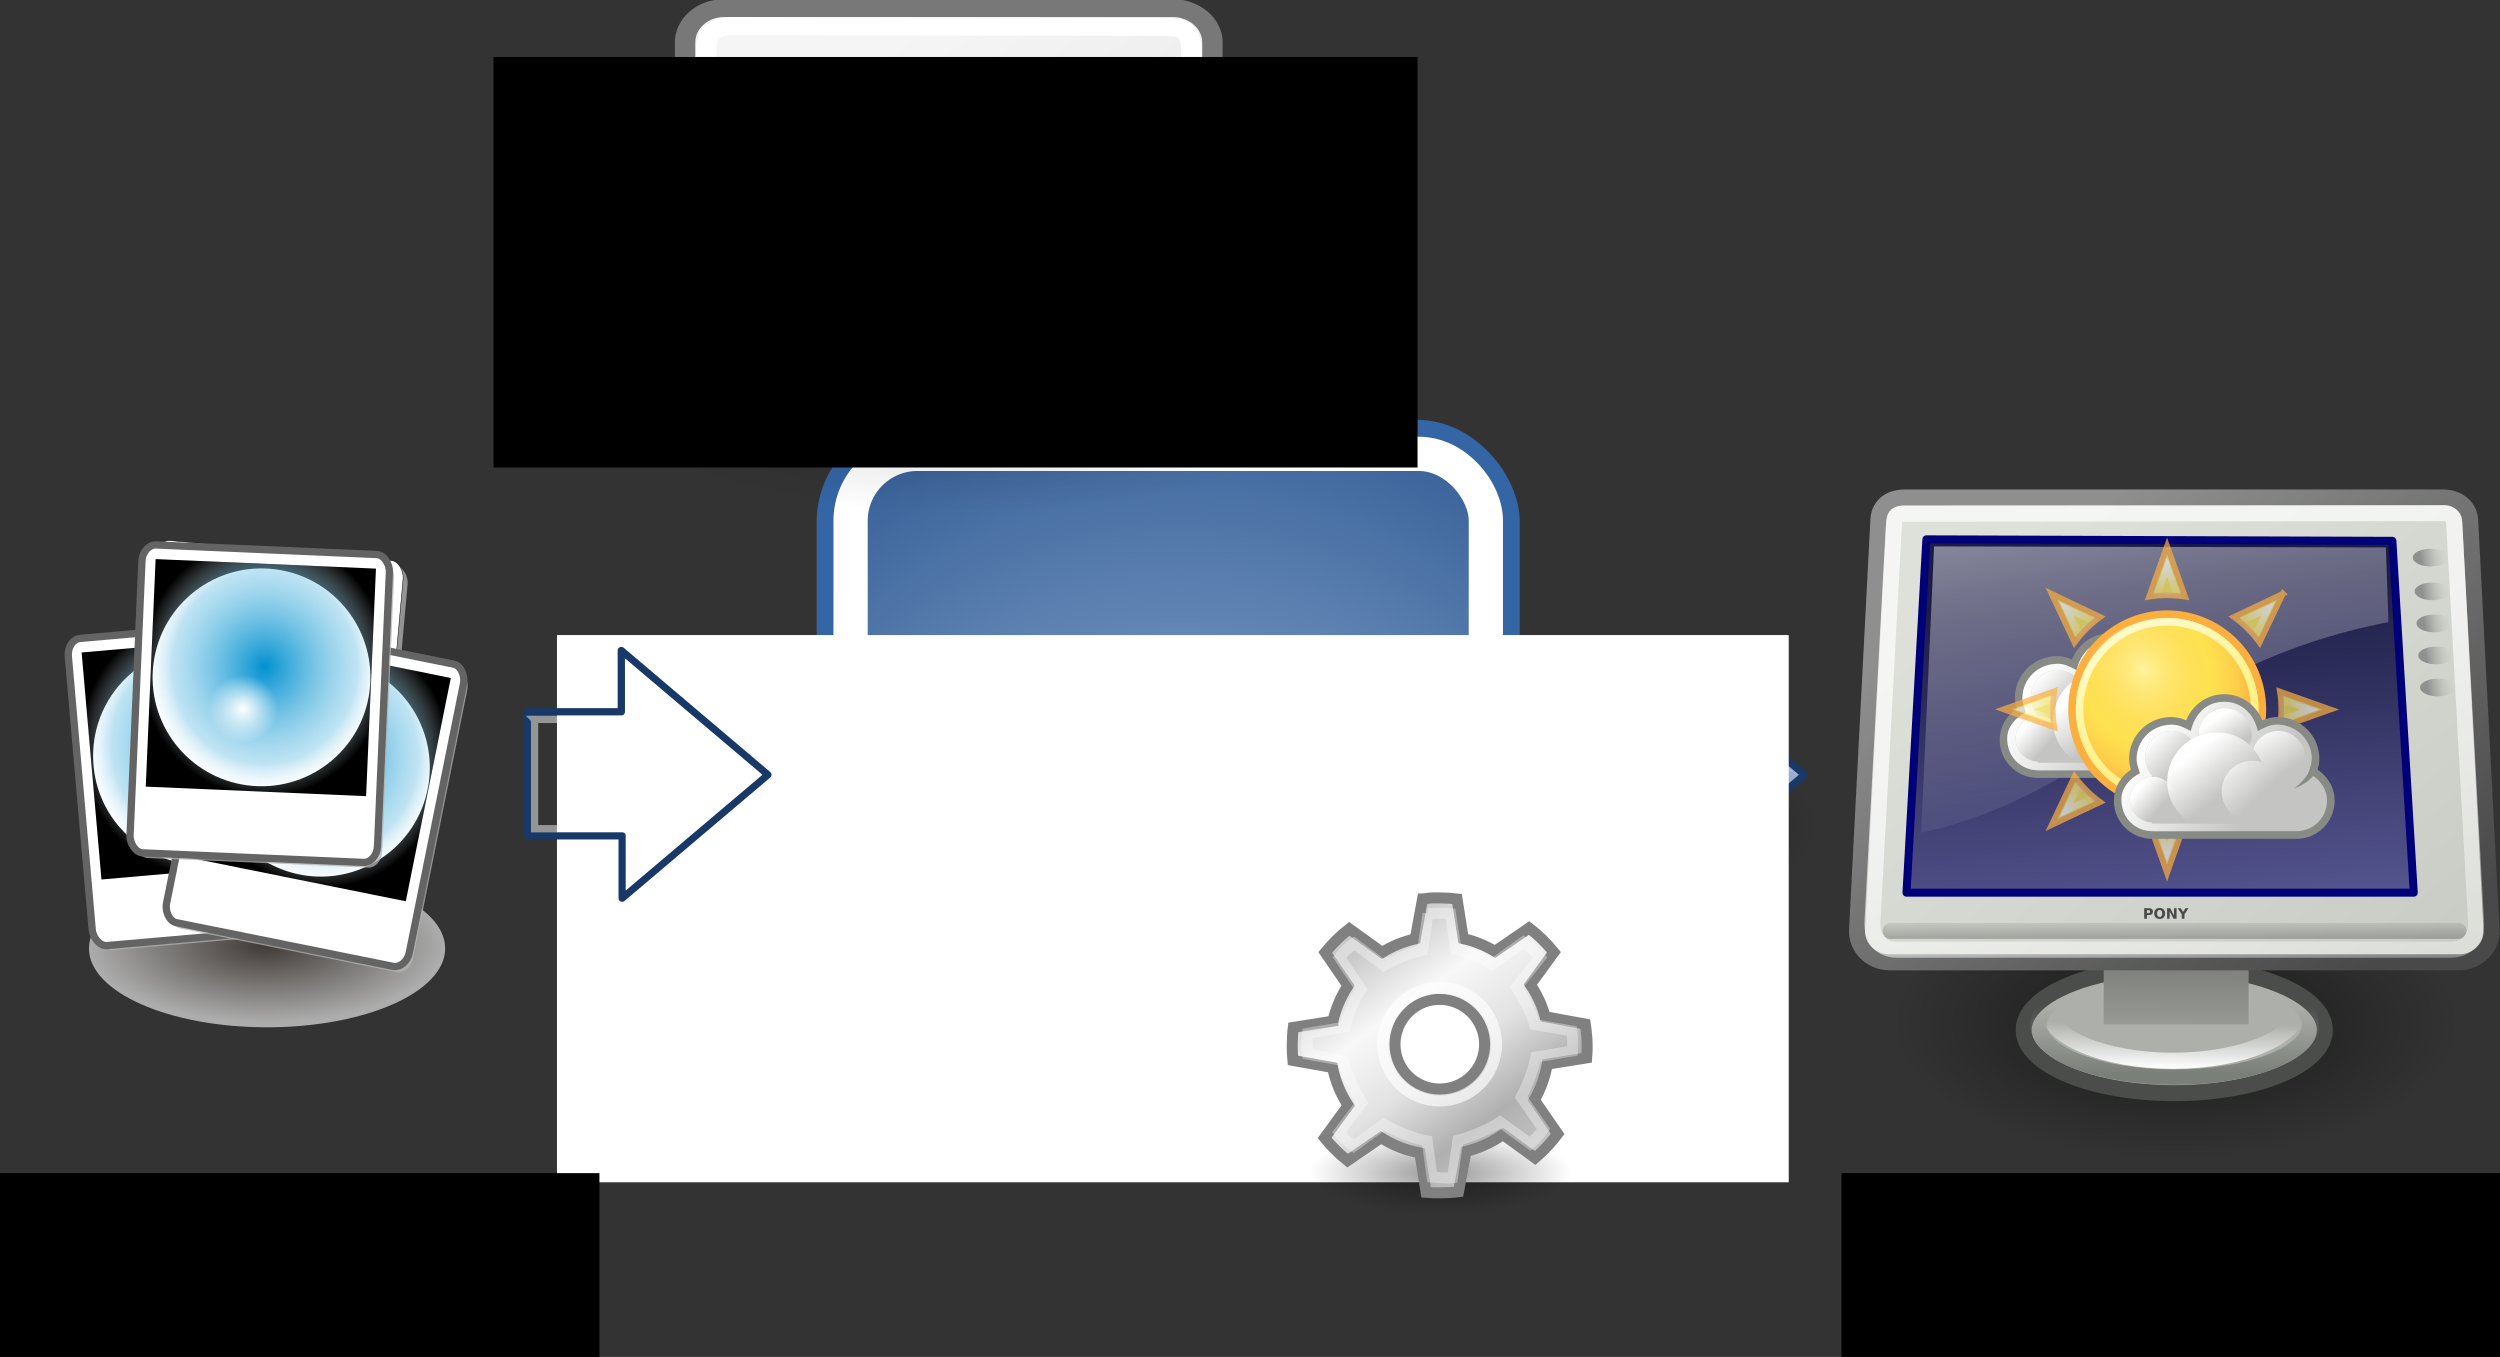 <?xml version="1.0" encoding="UTF-8" standalone="no"?>
<!-- Created with Inkscape (http://www.inkscape.org/) -->

<svg
   xmlns:dc="http://purl.org/dc/elements/1.1/"
   xmlns:cc="http://creativecommons.org/ns#"
   xmlns:rdf="http://www.w3.org/1999/02/22-rdf-syntax-ns#"
   xmlns:svg="http://www.w3.org/2000/svg"
   xmlns="http://www.w3.org/2000/svg"
   xmlns:xlink="http://www.w3.org/1999/xlink"
   xmlns:sodipodi="http://sodipodi.sourceforge.net/DTD/sodipodi-0.dtd"
   xmlns:inkscape="http://www.inkscape.org/namespaces/inkscape"
   width="342.535"
   height="185.922"
   id="svg22474"
   version="1.1"
   inkscape:version="0.48.4 r9939"
   sodipodi:docname="diagram_algorithm.svg">
  <rect width="100%" height="100%" fill="#333333" stroke="none"/>
  <defs
     id="defs22476">
    <radialGradient
       inkscape:collect="always"
       xlink:href="#linearGradient3336"
       id="radialGradient17098"
       gradientUnits="userSpaceOnUse"
       gradientTransform="matrix(0,0.031,-0.071,-2.4977457e-4,422.118,564.938)"
       cx="2000.102"
       cy="541.225"
       fx="2000.102"
       fy="541.225"
       r="345.612" />
    <linearGradient
       id="linearGradient3336">
      <stop
         offset="0"
         style="stop-color:#483e37;stop-opacity:1"
         id="stop3338" />
      <stop
         offset="1"
         style="stop-color:#ffffff;stop-opacity:1"
         id="stop3340" />
    </linearGradient>
    <radialGradient
       inkscape:collect="always"
       xlink:href="#linearGradient3442"
       id="radialGradient17100"
       gradientUnits="userSpaceOnUse"
       gradientTransform="matrix(0.011,0.772,-0.65,0.009,1800.017,-2956.574)"
       cx="2002.069"
       cy="365.121"
       fx="2002.069"
       fy="365.121"
       r="250.31" />
    <linearGradient
       id="linearGradient3442">
      <stop
         offset="0"
         style="stop-color:#000000;stop-opacity:1"
         id="stop3444" />
      <stop
         offset="1"
         style="stop-color:#b3b3b3;stop-opacity:1"
         id="stop3446" />
    </linearGradient>
    <radialGradient
       inkscape:collect="always"
       xlink:href="#linearGradient3534"
       id="radialGradient17102"
       gradientUnits="userSpaceOnUse"
       gradientTransform="matrix(-4.7827664e-7,0.71,-0.673,-4.3725025e-7,1788.954,-2870.369)"
       cx="1999.95"
       cy="297.491"
       fx="1999.95"
       fy="297.491"
       r="222.857" />
    <linearGradient
       id="linearGradient3534">
      <stop
         offset="0"
         style="stop-color:#ffffff;stop-opacity:1"
         id="stop3536" />
      <stop
         offset="1"
         style="stop-color:#aa0000;stop-opacity:1"
         id="stop3538" />
    </linearGradient>
    <radialGradient
       inkscape:collect="always"
       xlink:href="#linearGradient3442"
       id="radialGradient17104"
       gradientUnits="userSpaceOnUse"
       gradientTransform="matrix(0.001,0.087,-0.074,0.001,345.583,460.219)"
       cx="2002.069"
       cy="365.121"
       fx="2002.069"
       fy="365.121"
       r="250.31" />
    <linearGradient
       id="linearGradient22020">
      <stop
         offset="0"
         style="stop-color:#000000;stop-opacity:1"
         id="stop22022" />
      <stop
         offset="1"
         style="stop-color:#b3b3b3;stop-opacity:1"
         id="stop22024" />
    </linearGradient>
    <radialGradient
       inkscape:collect="always"
       xlink:href="#linearGradient16992"
       id="radialGradient17106"
       gradientUnits="userSpaceOnUse"
       gradientTransform="matrix(-5.4185338e-8,0.08,-0.076,-4.953734e-8,344.329,469.986)"
       cx="1999.95"
       cy="297.491"
       fx="1999.95"
       fy="297.491"
       r="222.857" />
    <linearGradient
       id="linearGradient16992">
      <stop
         id="stop16994"
         style="stop-color:#0091cf;stop-opacity:1;"
         offset="0" />
      <stop
         offset="0.75"
         style="stop-color:#7fc8e7;stop-opacity:0.498;"
         id="stop17014" />
      <stop
         id="stop16996"
         style="stop-color:#ffffff;stop-opacity:0;"
         offset="1" />
    </linearGradient>
    <radialGradient
       inkscape:collect="always"
       xlink:href="#linearGradient2251"
       id="radialGradient17108"
       gradientUnits="userSpaceOnUse"
       gradientTransform="matrix(1,0,0,0.968,0,19.319)"
       cx="374.464"
       cy="598.88"
       fx="374.464"
       fy="598.88"
       r="5.536" />
    <linearGradient
       id="linearGradient2251"
       inkscape:collect="always">
      <stop
         id="stop2253-3"
         offset="0"
         style="stop-color:#ffffff;stop-opacity:1;" />
      <stop
         id="stop2255-8"
         offset="1"
         style="stop-color:#ffffff;stop-opacity:0;" />
    </linearGradient>
    <radialGradient
       inkscape:collect="always"
       xlink:href="#linearGradient3442"
       id="radialGradient17110"
       gradientUnits="userSpaceOnUse"
       gradientTransform="matrix(0.001,0.087,-0.074,0.001,345.583,460.219)"
       cx="2002.069"
       cy="365.121"
       fx="2002.069"
       fy="365.121"
       r="250.31" />
    <linearGradient
       id="linearGradient22036">
      <stop
         offset="0"
         style="stop-color:#000000;stop-opacity:1"
         id="stop22038" />
      <stop
         offset="1"
         style="stop-color:#b3b3b3;stop-opacity:1"
         id="stop22040" />
    </linearGradient>
    <radialGradient
       inkscape:collect="always"
       xlink:href="#linearGradient16992"
       id="radialGradient17112"
       gradientUnits="userSpaceOnUse"
       gradientTransform="matrix(-5.4185338e-8,0.08,-0.076,-4.953734e-8,344.329,469.986)"
       cx="1999.95"
       cy="297.491"
       fx="1999.95"
       fy="297.491"
       r="222.857" />
    <linearGradient
       id="linearGradient22043">
      <stop
         id="stop22045"
         style="stop-color:#0091cf;stop-opacity:1;"
         offset="0" />
      <stop
         offset="0.75"
         style="stop-color:#7fc8e7;stop-opacity:0.498;"
         id="stop22047" />
      <stop
         id="stop22049"
         style="stop-color:#ffffff;stop-opacity:0;"
         offset="1" />
    </linearGradient>
    <radialGradient
       inkscape:collect="always"
       xlink:href="#linearGradient2251"
       id="radialGradient17114"
       gradientUnits="userSpaceOnUse"
       gradientTransform="matrix(1,0,0,0.968,0,19.319)"
       cx="374.464"
       cy="598.88"
       fx="374.464"
       fy="598.88"
       r="5.536" />
    <radialGradient
       inkscape:collect="always"
       xlink:href="#linearGradient3442"
       id="radialGradient17116"
       gradientUnits="userSpaceOnUse"
       gradientTransform="matrix(0.001,0.087,-0.074,0.001,345.583,460.219)"
       cx="2002.069"
       cy="365.121"
       fx="2002.069"
       fy="365.121"
       r="250.31" />
    <linearGradient
       id="linearGradient22059">
      <stop
         offset="0"
         style="stop-color:#000000;stop-opacity:1"
         id="stop22061" />
      <stop
         offset="1"
         style="stop-color:#b3b3b3;stop-opacity:1"
         id="stop22063" />
    </linearGradient>
    <radialGradient
       inkscape:collect="always"
       xlink:href="#linearGradient16992"
       id="radialGradient17118"
       gradientUnits="userSpaceOnUse"
       gradientTransform="matrix(-5.4185338e-8,0.08,-0.076,-4.953734e-8,344.329,469.986)"
       cx="1999.95"
       cy="297.491"
       fx="1999.95"
       fy="297.491"
       r="222.857" />
    <linearGradient
       id="linearGradient22066">
      <stop
         id="stop22068"
         style="stop-color:#0091cf;stop-opacity:1;"
         offset="0" />
      <stop
         offset="0.75"
         style="stop-color:#7fc8e7;stop-opacity:0.498;"
         id="stop22070" />
      <stop
         id="stop22072"
         style="stop-color:#ffffff;stop-opacity:0;"
         offset="1" />
    </linearGradient>
    <radialGradient
       inkscape:collect="always"
       xlink:href="#linearGradient2251"
       id="radialGradient17120"
       gradientUnits="userSpaceOnUse"
       gradientTransform="matrix(1,0,0,0.968,0,19.319)"
       cx="374.464"
       cy="598.88"
       fx="374.464"
       fy="598.88"
       r="5.536" />
    <radialGradient
       inkscape:collect="always"
       xlink:href="#linearGradient2454"
       id="radialGradient16294"
       gradientUnits="userSpaceOnUse"
       gradientTransform="scale(1.926,0.519)"
       cx="12.576"
       cy="67.502"
       fx="12.576"
       fy="67.502"
       r="8.766" />
    <linearGradient
       id="linearGradient2454"
       inkscape:collect="always">
      <stop
         id="stop2456"
         offset="0"
         style="stop-color:#000000;stop-opacity:1;" />
      <stop
         id="stop2458"
         offset="1"
         style="stop-color:#000000;stop-opacity:0;" />
    </linearGradient>
    <linearGradient
       inkscape:collect="always"
       xlink:href="#linearGradient2321"
       id="linearGradient16296"
       gradientUnits="userSpaceOnUse"
       x1="-35.658"
       y1="33.416"
       x2="-35.658"
       y2="28.206" />
    <linearGradient
       inkscape:collect="always"
       id="linearGradient2321">
      <stop
         style="stop-color:#7b7f7a;stop-opacity:1;"
         offset="0"
         id="stop2323" />
      <stop
         style="stop-color:#7b7f7a;stop-opacity:0;"
         offset="1"
         id="stop2325" />
    </linearGradient>
    <linearGradient
       inkscape:collect="always"
       xlink:href="#linearGradient2329"
       id="linearGradient16298"
       gradientUnits="userSpaceOnUse"
       x1="-35.123"
       y1="34.242"
       x2="-35.075"
       y2="30.962" />
    <linearGradient
       id="linearGradient2329">
      <stop
         style="stop-color:#ffffff;stop-opacity:1;"
         offset="0"
         id="stop2331" />
      <stop
         style="stop-color:#ffffff;stop-opacity:0;"
         offset="1"
         id="stop2333" />
    </linearGradient>
    <linearGradient
       inkscape:collect="always"
       xlink:href="#linearGradient2701"
       id="linearGradient16300"
       gradientUnits="userSpaceOnUse"
       gradientTransform="matrix(1.816,0,0,1.279,215.564,712.414)"
       x1="12.207"
       y1="53.535"
       x2="12.128"
       y2="64.893" />
    <linearGradient
       id="linearGradient2701">
      <stop
         style="stop-color:#585956;stop-opacity:1;"
         offset="0"
         id="stop2703" />
      <stop
         style="stop-color:#bbbeb8;stop-opacity:1;"
         offset="1"
         id="stop2705" />
    </linearGradient>
    <linearGradient
       inkscape:collect="always"
       xlink:href="#linearGradient2245"
       id="linearGradient16302"
       gradientUnits="userSpaceOnUse"
       gradientTransform="matrix(1.13,0,0,0.885,215.939,754.23)"
       x1="8.612"
       y1="7.229"
       x2="34.784"
       y2="33.34" />
    <linearGradient
       id="linearGradient2245">
      <stop
         id="stop2247-4"
         offset="0"
         style="stop-color:#dde1d9;stop-opacity:1;" />
      <stop
         id="stop2249"
         offset="1"
         style="stop-color:#cacdc6;stop-opacity:1;" />
    </linearGradient>
    <linearGradient
       inkscape:collect="always"
       xlink:href="#linearGradient2253"
       id="linearGradient16304"
       gradientUnits="userSpaceOnUse"
       gradientTransform="matrix(1.104,0,0,0.905,217.564,755.534)"
       x1="10.391"
       y1="5.382"
       x2="32.537"
       y2="31.246" />
    <linearGradient
       id="linearGradient2253">
      <stop
         id="stop2255"
         offset="0"
         style="stop-color:#8f8f8f;stop-opacity:1;" />
      <stop
         id="stop2257"
         offset="1"
         style="stop-color:#494949;stop-opacity:1;" />
    </linearGradient>
    <linearGradient
       inkscape:collect="always"
       xlink:href="#linearGradient2675"
       id="linearGradient16306"
       gradientUnits="userSpaceOnUse"
       gradientTransform="matrix(1.174,0,0,0.945,218.286,754.202)"
       x1="19.15"
       y1="32.622"
       x2="16.316"
       y2="8.867" />
    <linearGradient
       id="linearGradient2675">
      <stop
         style="stop-color:#5b5b97;stop-opacity:1;"
         offset="0"
         id="stop2677-4" />
      <stop
         style="stop-color:#1b1b43;stop-opacity:1;"
         offset="1"
         id="stop2679" />
    </linearGradient>
    <linearGradient
       inkscape:collect="always"
       xlink:href="#linearGradient2683"
       id="linearGradient16308"
       gradientUnits="userSpaceOnUse"
       gradientTransform="matrix(5.705,0,0,0.175,218.564,754.855)"
       x1="3.707"
       y1="171.291"
       x2="3.707"
       y2="162.451" />
    <linearGradient
       inkscape:collect="always"
       id="linearGradient2683">
      <stop
         style="stop-color:#000000;stop-opacity:1;"
         offset="0"
         id="stop2685-4" />
      <stop
         style="stop-color:#000000;stop-opacity:0;"
         offset="1"
         id="stop2687" />
    </linearGradient>
    <linearGradient
       inkscape:collect="always"
       xlink:href="#linearGradient2415"
       id="linearGradient16310"
       gradientUnits="userSpaceOnUse"
       gradientTransform="matrix(1.108,0,0,0.902,218.564,756.534)"
       x1="17.698"
       y1="13.005"
       x2="34.975"
       y2="55.201" />
    <linearGradient
       id="linearGradient2415"
       inkscape:collect="always">
      <stop
         id="stop2417"
         offset="0"
         style="stop-color:#ffffff;stop-opacity:1;" />
      <stop
         id="stop2419"
         offset="1"
         style="stop-color:#ffffff;stop-opacity:0;" />
    </linearGradient>
    <linearGradient
       inkscape:collect="always"
       xlink:href="#linearGradient2667"
       id="linearGradient16312"
       gradientUnits="userSpaceOnUse"
       gradientTransform="matrix(1.239,0,0,0.896,218.331,754.202)"
       x1="11.492"
       y1="1.654"
       x2="17.199"
       y2="26.729" />
    <linearGradient
       id="linearGradient2667">
      <stop
         style="stop-color:#ffffff;stop-opacity:1;"
         offset="0"
         id="stop2669" />
      <stop
         style="stop-color:#fcfcff;stop-opacity:0;"
         offset="1"
         id="stop2671" />
    </linearGradient>
    <linearGradient
       inkscape:collect="always"
       xlink:href="#linearGradient2711"
       id="linearGradient16314"
       gradientUnits="userSpaceOnUse"
       x1="34.301"
       y1="3.938"
       x2="35.521"
       y2="3.845" />
    <linearGradient
       id="linearGradient2711">
      <stop
         style="stop-color:#909090;stop-opacity:1;"
         offset="0"
         id="stop2713" />
      <stop
         style="stop-color:#bebebe;stop-opacity:0;"
         offset="1"
         id="stop2715" />
    </linearGradient>
    <linearGradient
       inkscape:collect="always"
       xlink:href="#linearGradient2711"
       id="linearGradient16316"
       gradientUnits="userSpaceOnUse"
       x1="34.301"
       y1="3.938"
       x2="35.521"
       y2="3.845" />
    <linearGradient
       id="linearGradient22126">
      <stop
         style="stop-color:#909090;stop-opacity:1;"
         offset="0"
         id="stop22128" />
      <stop
         style="stop-color:#bebebe;stop-opacity:0;"
         offset="1"
         id="stop22130" />
    </linearGradient>
    <linearGradient
       inkscape:collect="always"
       xlink:href="#linearGradient2711"
       id="linearGradient16318"
       gradientUnits="userSpaceOnUse"
       x1="34.301"
       y1="3.938"
       x2="35.521"
       y2="3.845" />
    <linearGradient
       id="linearGradient22133">
      <stop
         style="stop-color:#909090;stop-opacity:1;"
         offset="0"
         id="stop22135" />
      <stop
         style="stop-color:#bebebe;stop-opacity:0;"
         offset="1"
         id="stop22137" />
    </linearGradient>
    <linearGradient
       inkscape:collect="always"
       xlink:href="#linearGradient2711"
       id="linearGradient16320"
       gradientUnits="userSpaceOnUse"
       x1="34.301"
       y1="3.938"
       x2="35.521"
       y2="3.845" />
    <linearGradient
       id="linearGradient22140">
      <stop
         style="stop-color:#909090;stop-opacity:1;"
         offset="0"
         id="stop22142" />
      <stop
         style="stop-color:#bebebe;stop-opacity:0;"
         offset="1"
         id="stop22144" />
    </linearGradient>
    <linearGradient
       inkscape:collect="always"
       xlink:href="#linearGradient2711"
       id="linearGradient16322"
       gradientUnits="userSpaceOnUse"
       x1="34.301"
       y1="3.938"
       x2="35.521"
       y2="3.845" />
    <linearGradient
       id="linearGradient22147">
      <stop
         style="stop-color:#909090;stop-opacity:1;"
         offset="0"
         id="stop22149" />
      <stop
         style="stop-color:#bebebe;stop-opacity:0;"
         offset="1"
         id="stop22151" />
    </linearGradient>
    <linearGradient
       inkscape:collect="always"
       xlink:href="#linearGradient6470-8"
       id="linearGradient16324"
       gradientUnits="userSpaceOnUse"
       x1="271.022"
       y1="-441.052"
       x2="285.029"
       y2="-431.97" />
    <linearGradient
       id="linearGradient6470-8"
       inkscape:collect="always">
      <stop
         id="stop6472-2"
         offset="0"
         style="stop-color:#ffffff;stop-opacity:1;" />
      <stop
         id="stop6474-5"
         offset="1"
         style="stop-color:#ffffff;stop-opacity:0;" />
    </linearGradient>
    <linearGradient
       inkscape:collect="always"
       xlink:href="#linearGradient6497-0"
       id="linearGradient16326"
       gradientUnits="userSpaceOnUse"
       x1="287.517"
       y1="-439.753"
       x2="289.676"
       y2="-436.322" />
    <linearGradient
       id="linearGradient6497-0"
       inkscape:collect="always">
      <stop
         id="stop6499-3"
         offset="0"
         style="stop-color:#ffffff;stop-opacity:1;" />
      <stop
         id="stop6501-7"
         offset="1"
         style="stop-color:#ffffff;stop-opacity:0;" />
    </linearGradient>
    <linearGradient
       inkscape:collect="always"
       xlink:href="#linearGradient6513-9"
       id="linearGradient16328"
       gradientUnits="userSpaceOnUse"
       x1="286.512"
       y1="-441.291"
       x2="289.854"
       y2="-436.145" />
    <linearGradient
       id="linearGradient6513-9"
       inkscape:collect="always">
      <stop
         id="stop6515-7"
         offset="0"
         style="stop-color:#ffffff;stop-opacity:1;" />
      <stop
         id="stop6517-5"
         offset="1"
         style="stop-color:#ffffff;stop-opacity:0;" />
    </linearGradient>
    <linearGradient
       inkscape:collect="always"
       xlink:href="#linearGradient6538-4"
       id="linearGradient16330"
       gradientUnits="userSpaceOnUse"
       x1="285.941"
       y1="-439.939"
       x2="289.391"
       y2="-436.443" />
    <linearGradient
       id="linearGradient6538-4"
       inkscape:collect="always">
      <stop
         id="stop6540-3"
         offset="0"
         style="stop-color:#ffffff;stop-opacity:1;" />
      <stop
         id="stop6542-2"
         offset="1"
         style="stop-color:#ffffff;stop-opacity:0;" />
    </linearGradient>
    <linearGradient
       inkscape:collect="always"
       xlink:href="#linearGradient6527-1"
       id="linearGradient16332"
       gradientUnits="userSpaceOnUse"
       x1="275.942"
       y1="-437.105"
       x2="279.975"
       y2="-431.918" />
    <linearGradient
       id="linearGradient6527-1"
       inkscape:collect="always">
      <stop
         id="stop6530-3"
         offset="0"
         style="stop-color:#ffffff;stop-opacity:1;" />
      <stop
         id="stop6532-2"
         offset="1"
         style="stop-color:#ffffff;stop-opacity:0;" />
    </linearGradient>
    <linearGradient
       inkscape:collect="always"
       xlink:href="#linearGradient6549-3"
       id="linearGradient16334"
       gradientUnits="userSpaceOnUse"
       x1="286.666"
       y1="-439.484"
       x2="289.766"
       y2="-436.707" />
    <linearGradient
       id="linearGradient6549-3"
       inkscape:collect="always">
      <stop
         id="stop6551-5"
         offset="0"
         style="stop-color:#ffffff;stop-opacity:1;" />
      <stop
         id="stop6553-1"
         offset="1"
         style="stop-color:#ffffff;stop-opacity:0;" />
    </linearGradient>
    <linearGradient
       inkscape:collect="always"
       xlink:href="#linearGradient6538-4"
       id="linearGradient16336"
       gradientUnits="userSpaceOnUse"
       x1="284.802"
       y1="-441.233"
       x2="288.9"
       y2="-436.831" />
    <radialGradient
       inkscape:collect="always"
       xlink:href="#linearGradient4083-6"
       id="radialGradient16338"
       gradientUnits="userSpaceOnUse"
       gradientTransform="matrix(1.007,0,0,1.008,-0.161,0.427)"
       cx="24"
       cy="23.382"
       fx="24"
       fy="23.382"
       r="19.142" />
    <linearGradient
       id="linearGradient4083-6">
      <stop
         style="stop-color:#ffffff;stop-opacity:0;"
         offset="0"
         id="stop4085-4" />
      <stop
         id="stop4089-0"
         offset="0.75"
         style="stop-color:#ffffff;stop-opacity:0;" />
      <stop
         style="stop-color:#ffffff;stop-opacity:1;"
         offset="1"
         id="stop4087-7" />
    </linearGradient>
    <radialGradient
       inkscape:collect="always"
       xlink:href="#linearGradient4032-3"
       id="radialGradient16340"
       gradientUnits="userSpaceOnUse"
       gradientTransform="matrix(0.488,1.292,-1.103,0.497,-41.774,32.415)"
       cx="-33.519"
       cy="-22.113"
       fx="-33.519"
       fy="-22.113"
       r="9.5" />
    <linearGradient
       id="linearGradient4032-3">
      <stop
         style="stop-color:#fff7c2;stop-opacity:0.638"
         offset="0"
         id="stop4034-4" />
      <stop
         id="stop4036-0"
         offset="0.594"
         style="stop-color:#fcaf3e;stop-opacity:0.183;" />
      <stop
         style="stop-color:#fcaf3e;stop-opacity:0.505;"
         offset="0.839"
         id="stop4038-0" />
      <stop
         style="stop-color:#fcaf3e;stop-opacity:1;"
         offset="1"
         id="stop4040-5" />
    </linearGradient>
    <linearGradient
       inkscape:collect="always"
       xlink:href="#linearGradient4026-1"
       id="linearGradient16342"
       gradientUnits="userSpaceOnUse"
       x1="-28.969"
       y1="-25.327"
       x2="-37.197"
       y2="-9.559" />
    <linearGradient
       id="linearGradient4026-1">
      <stop
         style="stop-color:#fff9c6;stop-opacity:1"
         offset="0"
         id="stop4028-0" />
      <stop
         id="stop4042-6"
         offset="0.542"
         style="stop-color:#fff28c;stop-opacity:1;" />
      <stop
         style="stop-color:#ffea85;stop-opacity:1;"
         offset="1"
         id="stop4030-7" />
    </linearGradient>
    <linearGradient
       inkscape:collect="always"
       xlink:href="#linearGradient6470-8"
       id="linearGradient16344"
       gradientUnits="userSpaceOnUse"
       x1="271.022"
       y1="-441.052"
       x2="285.029"
       y2="-431.97" />
    <linearGradient
       inkscape:collect="always"
       xlink:href="#linearGradient6497-0"
       id="linearGradient16346"
       gradientUnits="userSpaceOnUse"
       x1="287.517"
       y1="-439.753"
       x2="289.676"
       y2="-436.322" />
    <linearGradient
       inkscape:collect="always"
       xlink:href="#linearGradient6513-9"
       id="linearGradient16348"
       gradientUnits="userSpaceOnUse"
       x1="286.512"
       y1="-441.291"
       x2="289.854"
       y2="-436.145" />
    <linearGradient
       inkscape:collect="always"
       xlink:href="#linearGradient6538-4"
       id="linearGradient16350"
       gradientUnits="userSpaceOnUse"
       x1="285.941"
       y1="-439.939"
       x2="289.391"
       y2="-436.443" />
    <linearGradient
       inkscape:collect="always"
       xlink:href="#linearGradient6527-1"
       id="linearGradient16352"
       gradientUnits="userSpaceOnUse"
       x1="275.942"
       y1="-437.105"
       x2="279.975"
       y2="-431.918" />
    <linearGradient
       inkscape:collect="always"
       xlink:href="#linearGradient6549-3"
       id="linearGradient16354"
       gradientUnits="userSpaceOnUse"
       x1="286.666"
       y1="-439.484"
       x2="289.766"
       y2="-436.707" />
    <linearGradient
       inkscape:collect="always"
       xlink:href="#linearGradient6538-4"
       id="linearGradient16356"
       gradientUnits="userSpaceOnUse"
       x1="284.802"
       y1="-441.233"
       x2="288.9"
       y2="-436.831" />
    <linearGradient
       inkscape:collect="always"
       xlink:href="#linearGradient5048-9"
       id="linearGradient15781"
       gradientUnits="userSpaceOnUse"
       gradientTransform="matrix(2.774,0,0,1.97,-1892.179,-872.885)"
       x1="302.857"
       y1="366.648"
       x2="302.857"
       y2="609.505" />
    <linearGradient
       id="linearGradient5048-9">
      <stop
         id="stop5050-6"
         offset="0"
         style="stop-color:black;stop-opacity:0;" />
      <stop
         style="stop-color:black;stop-opacity:1;"
         offset="0.5"
         id="stop5056-3" />
      <stop
         id="stop5052-4"
         offset="1"
         style="stop-color:black;stop-opacity:0;" />
    </linearGradient>
    <radialGradient
       inkscape:collect="always"
       xlink:href="#linearGradient5060-92"
       id="radialGradient15783"
       gradientUnits="userSpaceOnUse"
       gradientTransform="matrix(2.774,0,0,1.97,-1891.633,-872.885)"
       cx="605.714"
       cy="486.648"
       fx="605.714"
       fy="486.648"
       r="117.143" />
    <linearGradient
       id="linearGradient5060-92"
       inkscape:collect="always">
      <stop
         id="stop5062-934"
         offset="0"
         style="stop-color:black;stop-opacity:1;" />
      <stop
         id="stop5064-40"
         offset="1"
         style="stop-color:black;stop-opacity:0;" />
    </linearGradient>
    <radialGradient
       inkscape:collect="always"
       xlink:href="#linearGradient5060-92"
       id="radialGradient15785"
       gradientUnits="userSpaceOnUse"
       gradientTransform="matrix(-2.774,0,0,1.97,112.762,-872.885)"
       cx="605.714"
       cy="486.648"
       fx="605.714"
       fy="486.648"
       r="117.143" />
    <radialGradient
       inkscape:collect="always"
       xlink:href="#linearGradient29433"
       id="radialGradient15787"
       gradientUnits="userSpaceOnUse"
       gradientTransform="matrix(1,0,0,0.346,0,18.067)"
       cx="29.496"
       cy="27.645"
       fx="29.496"
       fy="27.645"
       r="11.516" />
    <linearGradient
       id="linearGradient29433"
       inkscape:collect="always">
      <stop
         id="stop29435"
         offset="0"
         style="stop-color:#000000;stop-opacity:1;" />
      <stop
         id="stop29437"
         offset="1"
         style="stop-color:#000000;stop-opacity:0;" />
    </linearGradient>
    <linearGradient
       inkscape:collect="always"
       xlink:href="#linearGradient29418"
       id="linearGradient15789"
       gradientUnits="userSpaceOnUse"
       gradientTransform="matrix(1.008,0,0,0.988,466.441,437.759)"
       x1="26.012"
       y1="10.916"
       x2="39.037"
       y2="26.258" />
    <linearGradient
       id="linearGradient29418">
      <stop
         id="stop29420"
         offset="0"
         style="stop-color:#f5f5f5;stop-opacity:1;" />
      <stop
         id="stop29422"
         offset="1"
         style="stop-color:#e9e9e9;stop-opacity:1;" />
    </linearGradient>
    <radialGradient
       inkscape:collect="always"
       xlink:href="#linearGradient3256"
       id="radialGradient13295"
       gradientUnits="userSpaceOnUse"
       gradientTransform="matrix(1,0,0,0.315,0,26.813)"
       cx="25.456"
       cy="39.161"
       fx="25.456"
       fy="39.161"
       r="19.622" />
    <linearGradient
       inkscape:collect="always"
       id="linearGradient3256">
      <stop
         style="stop-color:#000000;stop-opacity:1;"
         offset="0"
         id="stop3258" />
      <stop
         style="stop-color:#000000;stop-opacity:0;"
         offset="1"
         id="stop3260" />
    </linearGradient>
    <linearGradient
       inkscape:collect="always"
       xlink:href="#linearGradient3264"
       id="linearGradient13297"
       gradientUnits="userSpaceOnUse"
       gradientTransform="matrix(1.242,0,0,1.242,-5.028,-7.209)"
       x1="14.463"
       y1="12.285"
       x2="34.534"
       y2="39.685" />
    <linearGradient
       id="linearGradient3264">
      <stop
         style="stop-color:#c9c9c9;stop-opacity:1;"
         offset="0"
         id="stop3266" />
      <stop
         id="stop3276"
         offset="0.25"
         style="stop-color:#f8f8f8;stop-opacity:1;" />
      <stop
         id="stop3272"
         offset="0.5"
         style="stop-color:#e2e2e2;stop-opacity:1;" />
      <stop
         style="stop-color:#b0b0b0;stop-opacity:1;"
         offset="0.75"
         id="stop3274" />
      <stop
         style="stop-color:#c9c9c9;stop-opacity:1;"
         offset="1"
         id="stop3268" />
    </linearGradient>
    <linearGradient
       inkscape:collect="always"
       xlink:href="#linearGradient5048"
       id="linearGradient13287"
       gradientUnits="userSpaceOnUse"
       gradientTransform="matrix(2.774,0,0,1.97,-1892.179,-872.885)"
       x1="302.857"
       y1="366.648"
       x2="302.857"
       y2="609.505" />
    <linearGradient
       id="linearGradient5048">
      <stop
         id="stop5050"
         offset="0"
         style="stop-color:black;stop-opacity:0;" />
      <stop
         style="stop-color:black;stop-opacity:1;"
         offset="0.5"
         id="stop5056" />
      <stop
         id="stop5052"
         offset="1"
         style="stop-color:black;stop-opacity:0;" />
    </linearGradient>
    <radialGradient
       inkscape:collect="always"
       xlink:href="#linearGradient5060"
       id="radialGradient13289"
       gradientUnits="userSpaceOnUse"
       gradientTransform="matrix(2.774,0,0,1.97,-1891.633,-872.885)"
       cx="605.714"
       cy="486.648"
       fx="605.714"
       fy="486.648"
       r="117.143" />
    <linearGradient
       id="linearGradient5060"
       inkscape:collect="always">
      <stop
         id="stop5062"
         offset="0"
         style="stop-color:black;stop-opacity:1;" />
      <stop
         id="stop5064"
         offset="1"
         style="stop-color:black;stop-opacity:0;" />
    </linearGradient>
    <radialGradient
       inkscape:collect="always"
       xlink:href="#linearGradient5060"
       id="radialGradient13291"
       gradientUnits="userSpaceOnUse"
       gradientTransform="matrix(-2.774,0,0,1.97,112.762,-872.885)"
       cx="605.714"
       cy="486.648"
       fx="605.714"
       fy="486.648"
       r="117.143" />
    <radialGradient
       inkscape:collect="always"
       xlink:href="#linearGradient2933"
       id="radialGradient13293"
       gradientUnits="userSpaceOnUse"
       gradientTransform="matrix(2.128,0,0,2.128,118.825,554.92)"
       cx="25.458"
       cy="35.596"
       fx="25.458"
       fy="35.596"
       r="20.531" />
    <linearGradient
       id="linearGradient2933">
      <stop
         id="stop2935"
         offset="0"
         style="stop-color:#9cbcde;stop-opacity:1" />
      <stop
         id="stop2937"
         offset="1"
         style="stop-color:#204a87" />
    </linearGradient>
    <linearGradient
       inkscape:collect="always"
       id="linearGradient8662">
      <stop
         style="stop-color:#000000;stop-opacity:1;"
         offset="0"
         id="stop8664" />
      <stop
         style="stop-color:#000000;stop-opacity:0;"
         offset="1"
         id="stop8666" />
    </linearGradient>
    <linearGradient
       id="linearGradient2591">
      <stop
         style="stop-color:#729fcf;stop-opacity:1;"
         offset="0"
         id="stop2593" />
      <stop
         style="stop-color:#3465a4;stop-opacity:1;"
         offset="1"
         id="stop2595" />
    </linearGradient>
    <linearGradient
       inkscape:collect="always"
       id="linearGradient8650">
      <stop
         style="stop-color:#ffffff;stop-opacity:1;"
         offset="0"
         id="stop8652" />
      <stop
         style="stop-color:#ffffff;stop-opacity:0;"
         offset="1"
         id="stop8654" />
    </linearGradient>
    <radialGradient
       inkscape:collect="always"
       xlink:href="#linearGradient8662"
       id="radialGradient14590"
       gradientUnits="userSpaceOnUse"
       gradientTransform="matrix(1,0,0,0.537,0,16.873)"
       cx="24.837"
       cy="36.421"
       fx="24.837"
       fy="36.421"
       r="15.645" />
    <radialGradient
       inkscape:collect="always"
       xlink:href="#linearGradient1442"
       id="radialGradient14592"
       gradientUnits="userSpaceOnUse"
       gradientTransform="matrix(0,0.843,-1.02,0,45.89,1.382)"
       cx="35.293"
       cy="20.494"
       fx="35.293"
       fy="20.494"
       r="16.956" />
    <linearGradient
       id="linearGradient1442">
      <stop
         style="stop-color:#729fcf;stop-opacity:1;"
         offset="0"
         id="stop1444" />
      <stop
         style="stop-color:#3465a4;stop-opacity:1;"
         offset="1"
         id="stop1446" />
    </linearGradient>
    <radialGradient
       inkscape:collect="always"
       xlink:href="#linearGradient8650"
       id="radialGradient14594"
       gradientUnits="userSpaceOnUse"
       gradientTransform="matrix(0,2.047,1.558,0,2.381,-22.965)"
       cx="15.987"
       cy="1.535"
       fx="15.987"
       fy="1.535"
       r="17.171" />
    <linearGradient
       inkscape:collect="always"
       xlink:href="#linearGradient5048"
       id="linearGradient23323"
       gradientUnits="userSpaceOnUse"
       gradientTransform="matrix(2.774,0,0,1.97,-1892.179,-872.885)"
       x1="302.857"
       y1="366.648"
       x2="302.857"
       y2="609.505" />
    <radialGradient
       inkscape:collect="always"
       xlink:href="#linearGradient5060"
       id="radialGradient23325"
       gradientUnits="userSpaceOnUse"
       gradientTransform="matrix(2.774,0,0,1.97,-1891.633,-872.885)"
       cx="605.714"
       cy="486.648"
       fx="605.714"
       fy="486.648"
       r="117.143" />
    <radialGradient
       inkscape:collect="always"
       xlink:href="#linearGradient5060"
       id="radialGradient23327"
       gradientUnits="userSpaceOnUse"
       gradientTransform="matrix(-2.774,0,0,1.97,112.762,-872.885)"
       cx="605.714"
       cy="486.648"
       fx="605.714"
       fy="486.648"
       r="117.143" />
    <radialGradient
       inkscape:collect="always"
       xlink:href="#linearGradient2933"
       id="radialGradient23329"
       gradientUnits="userSpaceOnUse"
       gradientTransform="matrix(2.128,0,0,2.128,118.825,554.92)"
       cx="25.458"
       cy="35.596"
       fx="25.458"
       fy="35.596"
       r="20.531" />
    <radialGradient
       inkscape:collect="always"
       xlink:href="#linearGradient3256"
       id="radialGradient23331"
       gradientUnits="userSpaceOnUse"
       gradientTransform="matrix(1,0,0,0.315,0,26.813)"
       cx="25.456"
       cy="39.161"
       fx="25.456"
       fy="39.161"
       r="19.622" />
    <linearGradient
       inkscape:collect="always"
       xlink:href="#linearGradient3264"
       id="linearGradient23333"
       gradientUnits="userSpaceOnUse"
       gradientTransform="matrix(1.242,0,0,1.242,-5.028,-7.209)"
       x1="14.463"
       y1="12.285"
       x2="34.534"
       y2="39.685" />
    <radialGradient
       inkscape:collect="always"
       xlink:href="#linearGradient8662"
       id="radialGradient23382"
       gradientUnits="userSpaceOnUse"
       gradientTransform="matrix(1,0,0,0.537,0,16.873)"
       cx="24.837"
       cy="36.421"
       fx="24.837"
       fy="36.421"
       r="15.645" />
    <radialGradient
       inkscape:collect="always"
       xlink:href="#linearGradient2591"
       id="radialGradient23384"
       gradientUnits="userSpaceOnUse"
       gradientTransform="matrix(0.843,0,0,1.02,37.427,-31.723)"
       cx="22.292"
       cy="32.798"
       fx="22.292"
       fy="32.798"
       r="16.956" />
    <radialGradient
       inkscape:collect="always"
       xlink:href="#linearGradient8650"
       id="radialGradient23386"
       gradientUnits="userSpaceOnUse"
       gradientTransform="matrix(2.047,0,0,1.558,13.409,-29.653)"
       cx="19.701"
       cy="2.897"
       fx="19.701"
       fy="2.897"
       r="17.171" />
  </defs>
  <sodipodi:namedview
     id="base"
     pagecolor="#ffffff"
     bordercolor="#666666"
     borderopacity="1.0"
     inkscape:pageopacity="0.0"
     inkscape:pageshadow="2"
     inkscape:zoom="1.979899"
     inkscape:cx="106.9328"
     inkscape:cy="-16.508268"
     inkscape:document-units="px"
     inkscape:current-layer="layer1"
     showgrid="false"
     fit-margin-top="0"
     fit-margin-left="0"
     fit-margin-right="0"
     fit-margin-bottom="0"
     inkscape:window-width="1920"
     inkscape:window-height="1058"
     inkscape:window-x="1912"
     inkscape:window-y="-8"
     inkscape:window-maximized="1" />
  <g
     inkscape:label="Layer 1"
     inkscape:groupmode="layer"
     id="layer1"
     transform="translate(-200.263,-26.017)">
    <g
       id="g4593"
       transform="translate(373.043,141.127)">
      <path
         sodipodi:type="arc"
         style="opacity:0.299;fill:url(#radialGradient23382);fill-opacity:1;fill-rule:evenodd;stroke:none;stroke-width:1;marker:none;visibility:visible;display:inline;overflow:visible"
         id="path2564"
         sodipodi:cx="24.837126"
         sodipodi:cy="36.421127"
         sodipodi:rx="15.644737"
         sodipodi:ry="8.3968935"
         d="m 40.482,36.421 c 0,4.637 -7.004,8.397 -15.645,8.397 -8.64,0 -15.645,-3.759 -15.645,-8.397 0,-4.637 7.004,-8.397 15.645,-8.397 8.64,0 15.645,3.759 15.645,8.397 z"
         transform="matrix(1.271,0,0,1.271,24.808,-48.207)" />
      <path
         inkscape:connector-curvature="0"
         style="fill:url(#radialGradient23384);fill-opacity:1;fill-rule:evenodd;stroke:#183868;stroke-width:1;stroke-linecap:round;stroke-linejoin:round;stroke-miterlimit:10;stroke-opacity:1;stroke-dasharray:none;stroke-dashoffset:0;marker:none;visibility:visible;display:inline;overflow:visible"
         d="m 41.482,-17.588 0,16.994 12.984,0 0,8.545 19.96,-16.906 -20.079,-17.025 0,8.398 -12.865,-0.005 z"
         id="path2566"
         sodipodi:nodetypes="cccccccc" />
      <path
         inkscape:connector-curvature="0"
         style="opacity:0.508;fill:url(#radialGradient23386);fill-opacity:1;fill-rule:evenodd;stroke:none;stroke-width:1;marker:none;visibility:visible;display:inline;overflow:visible"
         d="m 54.89,-24.857 0,7.806 -12.817,0 0,9.041 c 17.75,2 16.634,-7.455 31.384,-0.955 l -18.566,-15.892 z"
         id="path2568"
         sodipodi:nodetypes="cccccc" />
      <path
         inkscape:connector-curvature="0"
         sodipodi:nodetypes="cccccccc"
         id="path2570"
         d="m 42.465,-16.544 0,14.984 12.985,0 0,7.395 17.478,-14.796 -17.494,-14.78 0,7.201 -12.969,-0.005 z"
         style="opacity:0.481;fill:none;stroke:#ffffff;stroke-width:1;stroke-linecap:butt;stroke-linejoin:miter;stroke-miterlimit:10;stroke-opacity:1;stroke-dasharray:none;stroke-dashoffset:0;marker:none;visibility:visible;display:inline;overflow:visible" />
    </g>
    <g
       id="g23303"
       transform="matrix(1.333,0,0,1.333,-120.792,-45.927)">
      <g
         id="g23281">
        <g
           id="g9312"
           transform="matrix(1.76,0,0,1.76,57.699,-955.099)">
          <g
             id="g6707"
             transform="matrix(0.023,0,0,0.023,193.185,634.487)">
            <rect
               y="-150.697"
               x="-1559.252"
               height="478.357"
               width="1339.633"
               id="rect6709"
               style="opacity:0.402;color:#000000;fill:url(#linearGradient23323);fill-opacity:1;fill-rule:nonzero;stroke:none;stroke-width:1;marker:none;visibility:visible;display:inline;overflow:visible" />
            <path
               sodipodi:nodetypes="cccc"
               id="path6711"
               d="m -219.619,-150.68 c 0,0 0,478.331 0,478.331 142.874,0.9 345.4,-107.17 345.4,-239.196 0,-132.027 -159.437,-239.135 -345.4,-239.135 z"
               style="opacity:0.402;color:#000000;fill:url(#radialGradient23325);fill-opacity:1;fill-rule:nonzero;stroke:none;stroke-width:1;marker:none;visibility:visible;display:inline;overflow:visible"
               inkscape:connector-curvature="0" />
            <path
               style="opacity:0.402;color:#000000;fill:url(#radialGradient23327);fill-opacity:1;fill-rule:nonzero;stroke:none;stroke-width:1;marker:none;visibility:visible;display:inline;overflow:visible"
               d="m -1559.252,-150.68 c 0,0 0,478.331 0,478.331 -142.874,0.9 -345.4,-107.17 -345.4,-239.196 0,-132.027 159.437,-239.135 345.4,-239.135 z"
               id="path6713"
               sodipodi:nodetypes="cccc"
               inkscape:connector-curvature="0" />
          </g>
          <rect
             style="color:#000000;fill:url(#radialGradient23329);fill-opacity:1;fill-rule:evenodd;stroke:#3465a4;stroke-width:1;stroke-linecap:butt;stroke-linejoin:bevel;stroke-miterlimit:10;stroke-opacity:1;stroke-dasharray:none;stroke-dashoffset:0;marker:none;visibility:visible;display:inline;overflow:visible"
             id="rect11518"
             width="40.062"
             height="40.062"
             x="152.258"
             y="598.361"
             rx="5.455"
             ry="5.455" />
          <rect
             ry="3.907"
             rx="3.907"
             y="599.842"
             x="153.739"
             height="37.101"
             width="37.101"
             id="rect11528"
             style="color:#000000;fill:none;stroke:#ffffff;stroke-width:2;stroke-linecap:butt;stroke-linejoin:bevel;stroke-miterlimit:10;stroke-opacity:1;stroke-dasharray:none;stroke-dashoffset:0;marker:none;visibility:visible;display:inline;overflow:visible" />
        </g>
        <flowRoot
           xml:space="preserve"
           id="flowRoot11133"
           style="font-size:11.514px;font-style:normal;font-variant:normal;font-weight:bold;font-stretch:normal;text-align:center;line-height:125%;letter-spacing:0px;word-spacing:0px;text-anchor:middle;fill:#ffffff;fill-opacity:1;stroke:none;font-family:Arial;-inkscape-font-specification:Arial Bold"
           transform="matrix(1.129,0,0,1.129,129.757,-670.292)"><flowRegion
             id="flowRegion11135"><rect
               id="rect11137"
               width="112.143"
               height="49.821"
               x="149.107"
               y="699.326"
               style="font-size:11.514px;font-style:normal;font-variant:normal;font-weight:bold;font-stretch:normal;text-align:center;text-anchor:middle;fill:#ffffff;font-family:Arial;-inkscape-font-specification:Arial Bold" /></flowRegion><flowPara
             id="flowPara11139">INVERSE</flowPara><flowPara
             id="flowPara11649">ALGO.</flowPara></flowRoot>      </g>
      <g
         inkscape:r_cy="true"
         inkscape:r_cx="true"
         transform="matrix(0.687,0,0,0.687,372.065,145.941)"
         id="g5786"
         inkscape:label="Layer 1">
        <path
           inkscape:r_cy="true"
           inkscape:r_cx="true"
           sodipodi:type="arc"
           style="opacity:0.409;color:#000000;fill:url(#radialGradient23331);fill-opacity:1;fill-rule:nonzero;stroke:none;stroke-width:1;marker:none;visibility:visible;display:inline;overflow:visible"
           id="path3254"
           sodipodi:cx="25.455845"
           sodipodi:cy="39.161163"
           sodipodi:rx="19.622213"
           sodipodi:ry="6.1871843"
           d="m 45.078,39.161 c 0,3.417 -8.785,6.187 -19.622,6.187 -10.837,0 -19.622,-2.77 -19.622,-6.187 0,-3.417 8.785,-6.187 19.622,-6.187 10.837,0 19.622,2.77 19.622,6.187 z"
           transform="translate(-0.884,2.475)" />
        <path
           inkscape:r_cy="true"
           inkscape:r_cx="true"
           style="color:#000000;fill:url(#linearGradient23333);fill-opacity:1;fill-rule:nonzero;stroke:#808080;stroke-width:1.644;stroke-linecap:butt;stroke-linejoin:miter;stroke-miterlimit:4;stroke-opacity:1;stroke-dasharray:none;stroke-dashoffset:0;marker:none;visibility:visible;display:inline;overflow:visible"
           d="M 23.25,0.469 C 22.785,0.501 22.332,0.573 21.875,0.625 l -0.031,0 L 20.75,6.594 C 18.967,7 17.29,7.689 15.781,8.625 L 10.875,5.094 C 9.549,6.123 8.342,7.324 7.281,8.625 l 3.406,4.969 c -1.034,1.581 -1.812,3.385 -2.25,5.281 -7.5e-5,0.009 -6.09e-5,0.03 0,0.031 L 2.5,19.844 c -0.109,0.887 -0.156,1.803 -0.156,2.719 10e-8,0.749 0.021,1.489 0.094,2.219 l 5.938,1.062 c 0.422,2.062 1.224,3.988 2.344,5.688 L 7.188,36.375 c 1.011,1.256 2.179,2.399 3.438,3.406 l 5,-3.438 c 1.747,1.115 3.698,1.896 5.812,2.281 l 0.938,5.906 c 0.666,0.061 1.349,0.062 2.031,0.062 0.963,-10e-7 1.882,-0.036 2.812,-0.156 l 1.125,-6.031 C 30.351,37.907 32.237,37.04 33.875,35.875 l 4.812,3.5 c 1.248,-1.062 2.389,-2.282 3.375,-3.594 l -3.5,-5.062 c 0.948,-1.637 1.605,-3.443 1.938,-5.375 l 5.906,-0.938 c 0.052,-0.616 0.062,-1.214 0.062,-1.844 0,-1.094 -0.127,-2.167 -0.281,-3.219 l -6,-1.094 C 39.717,16.514 38.946,14.894 37.969,13.438 L 41.5,8.594 C 40.405,7.255 39.157,6.019 37.781,4.969 l -5.094,3.5 C 31.224,7.603 29.648,6.939 27.938,6.562 L 27,0.625 C 26.147,0.525 25.286,0.469 24.406,0.469 c -0.238,10e-9 -0.483,-0.007 -0.719,0 -0.115,0.004 -0.229,-0.007 -0.344,0 -0.031,0.002 -0.063,-0.002 -0.094,0 z m 0.812,15.188 c 0.114,-0.006 0.228,0 0.344,0 3.699,0 6.719,3.02 6.719,6.719 1e-6,3.699 -3.02,6.688 -6.719,6.688 -3.699,1e-6 -6.688,-2.988 -6.688,-6.688 1e-6,-3.584 2.805,-6.539 6.344,-6.719 z"
           id="path3243"
           inkscape:connector-curvature="0" />
        <path
           inkscape:r_cy="true"
           inkscape:r_cx="true"
           sodipodi:type="arc"
           style="opacity:0.648;color:#000000;fill:none;stroke:#ffffff;stroke-width:2.46;stroke-linecap:butt;stroke-linejoin:miter;stroke-miterlimit:4;stroke-opacity:1;stroke-dasharray:none;stroke-dashoffset:0;marker:none;visibility:visible;display:inline;overflow:visible"
           id="path3283"
           sodipodi:cx="23.511301"
           sodipodi:cy="23.781593"
           sodipodi:rx="12.727922"
           sodipodi:ry="12.727922"
           d="m 36.239,23.782 c 0,7.029 -5.698,12.728 -12.728,12.728 -7.029,0 -12.728,-5.698 -12.728,-12.728 0,-7.029 5.698,-12.728 12.728,-12.728 7.029,0 12.728,5.698 12.728,12.728 z"
           transform="matrix(0.668,0,0,0.668,8.695,6.464)" />
        <path
           inkscape:r_cy="true"
           inkscape:r_cx="true"
           id="path3285"
           d="M 22.663,2.829 21.835,8.283 C 20.258,8.642 17.357,9.74 16.023,10.568 L 11.614,7.278 C 10.441,8.188 10.361,8.25 9.423,9.401 l 3.188,4.728 c -0.915,1.398 -2.014,3.889 -2.408,5.669 0,0 -5.586,0.942 -5.586,0.942 -0.096,0.784 -0.05,2.463 0.015,3.109 l 5.336,0.961 c 0.374,1.824 1.771,4.759 2.761,6.263 L 9.354,35.53 c 0.895,1.111 1.074,1.212 2.187,2.103 l 4.512,-3.305 c 1.546,0.986 4.613,2.185 6.484,2.526 l 0.74,5.385 c 0.589,0.054 2.217,0.204 3.04,0.098 l 0.829,-5.605 c 1.776,-0.442 4.844,-1.701 6.292,-2.732 l 4.507,3.256 c 1.104,-0.939 1.114,-1.081 1.986,-2.241 L 36.59,30.268 c 0.838,-1.448 1.922,-4.28 2.217,-5.988 l 5.468,-0.907 c 0.046,-0.545 0.048,-2.065 -0.088,-2.996 L 38.616,19.415 C 38.2,17.879 36.773,15.112 35.909,13.824 L 39.45,9.366 C 38.481,8.182 38.121,8.02 36.905,7.091 l -4.664,3.34 C 30.946,9.665 28.364,8.498 26.851,8.165 l -0.824,-5.336 c -0.755,-0.089 -2.932,-0.049 -3.364,0 z"
           style="opacity:0.347;color:#000000;fill:none;stroke:#ffffff;stroke-width:1.644;stroke-linecap:butt;stroke-linejoin:miter;stroke-miterlimit:4;stroke-opacity:1;stroke-dasharray:none;stroke-dashoffset:0;marker:none;visibility:visible;display:inline;overflow:visible"
           sodipodi:nodetypes="ccccccccccccccccccccccccccccccccc"
           inkscape:connector-curvature="0" />
      </g>
    </g>
    <g
       id="g15766"
       transform="translate(-18.299,-623.17)">
      <g
         transform="matrix(2.795,0,0,2.453,-1045.921,-438.971)"
         id="g14596">
        <g
           id="g6865"
           transform="matrix(0.015,0,0,0.021,511.771,459.388)">
          <rect
             y="-150.697"
             x="-1559.252"
             height="478.357"
             width="1339.633"
             id="rect6867"
             style="opacity:0.402;color:#000000;fill:url(#linearGradient15781);fill-opacity:1;fill-rule:nonzero;stroke:none;stroke-width:1;marker:none;visibility:visible;display:inline;overflow:visible" />
          <path
             inkscape:connector-curvature="0"
             sodipodi:nodetypes="cccc"
             id="path6869"
             d="m -219.619,-150.68 c 0,0 0,478.331 0,478.331 142.874,0.9 345.4,-107.17 345.4,-239.196 0,-132.027 -159.437,-239.135 -345.4,-239.135 z"
             style="opacity:0.402;color:#000000;fill:url(#radialGradient15783);fill-opacity:1;fill-rule:nonzero;stroke:none;stroke-width:1;marker:none;visibility:visible;display:inline;overflow:visible" />
          <path
             inkscape:connector-curvature="0"
             style="opacity:0.402;color:#000000;fill:url(#radialGradient15785);fill-opacity:1;fill-rule:nonzero;stroke:none;stroke-width:1;marker:none;visibility:visible;display:inline;overflow:visible"
             d="m -1559.252,-150.68 c 0,0 0,478.331 0,478.331 -142.874,0.9 -345.4,-107.17 -345.4,-239.196 0,-132.027 159.437,-239.135 345.4,-239.135 z"
             id="path6871"
             sodipodi:nodetypes="cccc" />
        </g>
        <path
           sodipodi:type="arc"
           style="opacity:0.12;color:#000000;fill:url(#radialGradient15787);fill-opacity:1;fill-rule:nonzero;stroke:none;stroke-width:1;marker:none;visibility:visible;display:block;overflow:visible"
           id="path29431"
           sodipodi:cx="29.496454"
           sodipodi:cy="27.645426"
           sodipodi:rx="11.515739"
           sodipodi:ry="3.9901025"
           d="m 41.012,27.645 c 0,2.204 -5.156,3.99 -11.516,3.99 -6.36,0 -11.516,-1.786 -11.516,-3.99 0,-2.204 5.156,-3.99 11.516,-3.99 6.36,0 11.516,1.786 11.516,3.99 z"
           transform="matrix(1.373,0,0,1.092,459.175,437.72)" />
        <path
           inkscape:connector-curvature="0"
           style="color:#000000;fill:url(#linearGradient15789);fill-opacity:1;fill-rule:nonzero;stroke:#787878;stroke-width:1;stroke-linecap:butt;stroke-linejoin:miter;stroke-miterlimit:4;stroke-opacity:1;stroke-dashoffset:0;marker:none;visibility:visible;display:block;overflow:visible"
           d="m 487.914,444.055 c -1.071,0 -1.921,0.863 -1.921,1.914 l 0,15.062 c 0,1.05 0.849,1.883 1.921,1.883 l 14.137,0 c 0.856,1.104 2.523,2.893 6.518,4.383 -1.779,-2.049 -1.775,-3.44 -1.574,-4.383 l 2.897,0 c 1.071,0 1.952,-0.833 1.952,-1.883 l 0,-15.062 c 0,-1.05 -0.881,-1.914 -1.952,-1.914 l -21.977,0 z"
           id="rect29408" />
        <path
           inkscape:connector-curvature="0"
           id="path29445"
           d="m 488.326,445.06 c -0.918,0 -1.293,0.437 -1.293,1.337 l 0,13.868 c 0,0.9 0.728,1.614 1.646,1.614 l 13.884,0 c 0.734,0.946 1.303,1.974 3.515,3.1 -0.413,-0.897 -0.065,-2.151 0.216,-3.1 l 3.493,0 c 0.918,0 1.016,-0.36 1.016,-1.26 l 0,-14.222 c 0,-0.9 -0.25,-1.286 -1.168,-1.286 l -21.31,-0.051 z"
           style="color:#000000;fill:none;stroke:#ffffff;stroke-width:1;stroke-linecap:butt;stroke-linejoin:miter;stroke-miterlimit:4;stroke-opacity:1;stroke-dashoffset:0;marker:none;visibility:visible;display:block;overflow:visible"
           sodipodi:nodetypes="cccccccccccc" />
      </g>
      <flowRoot
         transform="matrix(1.129,0,0,1.129,117.833,-132.546)"
         style="font-size:11.514px;font-style:normal;font-variant:normal;font-weight:bold;font-stretch:normal;text-align:center;line-height:125%;letter-spacing:0px;word-spacing:0px;text-anchor:middle;fill:#000000;fill-opacity:1;stroke:none;font-family:Arial;-inkscape-font-specification:Arial Bold"
         id="flowRoot11133-7"
         xml:space="preserve"><flowRegion
           id="flowRegion11135-8"><rect
             style="font-size:11.514px;font-style:normal;font-variant:normal;font-weight:bold;font-stretch:normal;text-align:center;text-anchor:middle;fill:#000000;fill-opacity:1;font-family:Arial;-inkscape-font-specification:Arial Bold"
             y="699.326"
             x="149.107"
             height="49.821"
             width="112.143"
             id="rect11137-7" /></flowRegion><flowPara
           id="flowPara11139-3">PRIOR</flowPara><flowPara
           id="flowPara11649-0">KNOW.</flowPara></flowRoot>    </g>
    <g
       id="g16221"
       transform="translate(100.429,-550.959)">
      <g
         transform="matrix(2.196,0,0,2.196,-123.678,-1017.735)"
         id="g15645">
        <path
           sodipodi:type="arc"
           style="opacity:0.509;color:#000000;fill:url(#radialGradient16294);fill-opacity:1;fill-rule:evenodd;stroke:none;stroke-width:1;marker:none;visibility:visible;display:inline;overflow:visible"
           id="path2452"
           sodipodi:cx="24.218407"
           sodipodi:cy="35.051105"
           sodipodi:rx="16.882174"
           sodipodi:ry="4.552"
           d="m 41.101,35.051 c 0,2.514 -7.558,4.552 -16.882,4.552 -9.324,0 -16.882,-2.038 -16.882,-4.552 0,-2.514 7.558,-4.552 16.882,-4.552 9.324,0 16.882,2.038 16.882,4.552 z"
           transform="matrix(1.05,0,0,1.868,212.118,724.553)" />
        <path
           sodipodi:type="arc"
           style="color:#000000;fill:#adb0aa;fill-opacity:1;fill-rule:evenodd;stroke:#4b4d4a;stroke-width:1;stroke-linecap:butt;stroke-linejoin:miter;stroke-miterlimit:4;stroke-opacity:1;stroke-dashoffset:0;marker:none;visibility:visible;display:inline;overflow:visible"
           id="path2407"
           sodipodi:cx="-35.658386"
           sodipodi:cy="29.716238"
           sodipodi:rx="9.3944187"
           sodipodi:ry="3.939595"
           d="m -26.264,29.716 c 0,2.176 -4.206,3.94 -9.394,3.94 -5.188,0 -9.394,-1.764 -9.394,-3.94 0,-2.176 4.206,-3.94 9.394,-3.94 5.188,0 9.394,1.764 9.394,3.94 z"
           transform="translate(273.097,760.737)" />
        <path
           transform="matrix(0.902,0,0,0.828,269.616,765.527)"
           d="m -26.264,29.716 c 0,2.176 -4.206,3.94 -9.394,3.94 -5.188,0 -9.394,-1.764 -9.394,-3.94 0,-2.176 4.206,-3.94 9.394,-3.94 5.188,0 9.394,1.764 9.394,3.94 z"
           sodipodi:ry="3.939595"
           sodipodi:rx="9.3944187"
           sodipodi:cy="29.716238"
           sodipodi:cx="-35.658386"
           id="path1825"
           style="color:#000000;fill:none;stroke:url(#linearGradient16296);stroke-width:1.157;stroke-linecap:butt;stroke-linejoin:miter;stroke-miterlimit:4;stroke-opacity:1;stroke-dasharray:none;stroke-dashoffset:0;marker:none;visibility:visible;display:inline;overflow:visible"
           sodipodi:type="arc" />
        <path
           sodipodi:type="arc"
           style="color:#000000;fill:none;stroke:url(#linearGradient16298);stroke-width:1.183;stroke-linecap:butt;stroke-linejoin:miter;stroke-miterlimit:4;stroke-opacity:1;stroke-dasharray:none;stroke-dashoffset:0;marker:none;visibility:visible;display:inline;overflow:visible"
           id="path2983"
           sodipodi:cx="-35.658386"
           sodipodi:cy="29.716238"
           sodipodi:rx="9.3944187"
           sodipodi:ry="3.939595"
           d="m -26.264,29.716 c 0,2.176 -4.206,3.94 -9.394,3.94 -5.188,0 -9.394,-1.764 -9.394,-3.94 0,-2.176 4.206,-3.94 9.394,-3.94 5.188,0 9.394,1.764 9.394,3.94 z"
           transform="matrix(0.838,0,0,0.853,267.242,763.665)" />
        <rect
           y="783.738"
           x="233.036"
           height="6.365"
           width="9.04"
           id="rect2699"
           style="color:#000000;fill:url(#linearGradient16300);fill-opacity:1;fill-rule:evenodd;stroke:none;stroke-width:0.609;marker:none;visibility:visible;display:inline;overflow:visible" />
        <path
           inkscape:connector-curvature="0"
           style="color:#000000;fill:url(#linearGradient16302);fill-opacity:1;fill-rule:evenodd;stroke:url(#linearGradient16304);stroke-width:1;stroke-linecap:butt;stroke-linejoin:miter;stroke-miterlimit:4;stroke-opacity:1;stroke-dashoffset:0;marker:none;visibility:visible;display:inline;overflow:visible"
           d="m 220.645,757.23 33.588,0 c 0.911,0 1.624,0.583 1.667,1.402 l 1.332,25.578 c 0.058,1.118 -0.901,2.02 -2.02,2.02 l -35.545,0 c -1.119,0 -2.079,-0.903 -2.02,-2.02 l 1.332,-25.578 c 0.04,-0.774 0.547,-1.402 1.667,-1.402 z"
           id="rect2404"
           sodipodi:nodetypes="cssssssss" />
        <path
           inkscape:connector-curvature="0"
           sodipodi:nodetypes="ccccc"
           id="path2377"
           d="m 221.974,759.84 -1.242,22.045 31.65,0 -1.335,-21.952 -29.073,-0.093 z"
           style="fill:url(#linearGradient16306);fill-opacity:1;fill-rule:evenodd;stroke:#000079;stroke-width:0.5;stroke-linecap:butt;stroke-linejoin:round;stroke-miterlimit:4;stroke-opacity:1;stroke-dasharray:none" />
        <path
           inkscape:connector-curvature="0"
           sodipodi:nodetypes="cc"
           style="fill:none;stroke:url(#linearGradient16308);stroke-width:0.996;stroke-linecap:round;stroke-linejoin:miter;stroke-miterlimit:4;stroke-opacity:0.248"
           d="m 219.741,784.27 35.428,0"
           id="path2393" />
        <path
           inkscape:connector-curvature="0"
           sodipodi:nodetypes="cssssssss"
           id="path2397"
           d="m 220.478,758.24 33.846,-0.038 c 0.284,-3.2e-4 0.559,0.237 0.582,0.653 l 1.362,24.803 c 0.058,1.057 -0.54,1.786 -1.598,1.786 l -34.524,0 c -1.059,0 -1.593,-0.729 -1.536,-1.786 l 1.324,-24.494 c 0.039,-0.716 0.166,-0.923 0.545,-0.924 z"
           style="color:#000000;fill:none;stroke:url(#linearGradient16310);stroke-width:1;stroke-linecap:butt;stroke-linejoin:miter;stroke-miterlimit:4;stroke-opacity:0.701;stroke-dashoffset:0;marker:none;visibility:visible;display:inline;overflow:visible" />
        <path
           inkscape:connector-curvature="0"
           sodipodi:nodetypes="ccccc"
           style="opacity:0.531;fill:url(#linearGradient16312);fill-opacity:1;fill-rule:evenodd;stroke:none"
           d="m 222.452,760.28 -0.803,17.87 c 11.045,-2.401 15.421,-10.492 29.154,-13.147 l -0.161,-4.658 -28.19,-0.066 z"
           id="path2443" />
        <path
           transform="matrix(1.331,0,0,0.658,207.144,758.388)"
           d="m 35.621,3.938 c 0,0.464 -0.376,0.84 -0.84,0.84 -0.464,0 -0.84,-0.376 -0.84,-0.84 0,-0.464 0.376,-0.84 0.84,-0.84 0.464,0 0.84,0.376 0.84,0.84 z"
           sodipodi:ry="0.83968931"
           sodipodi:rx="0.83968931"
           sodipodi:cy="3.9384086"
           sodipodi:cx="34.780815"
           id="path2709"
           style="color:#000000;fill:url(#linearGradient16314);fill-opacity:1;fill-rule:evenodd;stroke:none;stroke-width:0.5;marker:none;visibility:visible;display:inline;overflow:visible"
           sodipodi:type="arc" />
        <path
           sodipodi:type="arc"
           style="color:#000000;fill:url(#linearGradient16316);fill-opacity:1;fill-rule:evenodd;stroke:none;stroke-width:0.5;marker:none;visibility:visible;display:inline;overflow:visible"
           id="path2719"
           sodipodi:cx="34.780815"
           sodipodi:cy="3.9384086"
           sodipodi:rx="0.83968931"
           sodipodi:ry="0.83968931"
           d="m 35.621,3.938 c 0,0.464 -0.376,0.84 -0.84,0.84 -0.464,0 -0.84,-0.376 -0.84,-0.84 0,-0.464 0.376,-0.84 0.84,-0.84 0.464,0 0.84,0.376 0.84,0.84 z"
           transform="matrix(1.331,0,0,0.658,207.258,760.494)" />
        <path
           transform="matrix(1.331,0,0,0.658,207.372,762.494)"
           d="m 35.621,3.938 c 0,0.464 -0.376,0.84 -0.84,0.84 -0.464,0 -0.84,-0.376 -0.84,-0.84 0,-0.464 0.376,-0.84 0.84,-0.84 0.464,0 0.84,0.376 0.84,0.84 z"
           sodipodi:ry="0.83968931"
           sodipodi:rx="0.83968931"
           sodipodi:cy="3.9384086"
           sodipodi:cx="34.780815"
           id="path2723"
           style="color:#000000;fill:url(#linearGradient16318);fill-opacity:1;fill-rule:evenodd;stroke:none;stroke-width:0.5;marker:none;visibility:visible;display:inline;overflow:visible"
           sodipodi:type="arc" />
        <path
           sodipodi:type="arc"
           style="color:#000000;fill:url(#linearGradient16320);fill-opacity:1;fill-rule:evenodd;stroke:none;stroke-width:0.5;marker:none;visibility:visible;display:inline;overflow:visible"
           id="path2727"
           sodipodi:cx="34.780815"
           sodipodi:cy="3.9384086"
           sodipodi:rx="0.83968931"
           sodipodi:ry="0.83968931"
           d="m 35.621,3.938 c 0,0.464 -0.376,0.84 -0.84,0.84 -0.464,0 -0.84,-0.376 -0.84,-0.84 0,-0.464 0.376,-0.84 0.84,-0.84 0.464,0 0.84,0.376 0.84,0.84 z"
           transform="matrix(1.331,0,0,0.658,207.485,764.494)" />
        <path
           transform="matrix(1.331,0,0,0.658,207.599,766.494)"
           d="m 35.621,3.938 c 0,0.464 -0.376,0.84 -0.84,0.84 -0.464,0 -0.84,-0.376 -0.84,-0.84 0,-0.464 0.376,-0.84 0.84,-0.84 0.464,0 0.84,0.376 0.84,0.84 z"
           sodipodi:ry="0.83968931"
           sodipodi:rx="0.83968931"
           sodipodi:cy="3.9384086"
           sodipodi:cx="34.780815"
           id="path2731"
           style="color:#000000;fill:url(#linearGradient16322);fill-opacity:1;fill-rule:evenodd;stroke:none;stroke-width:0.5;marker:none;visibility:visible;display:inline;overflow:visible"
           sodipodi:type="arc" />
        <path
           inkscape:connector-curvature="0"
           id="text2735"
           d="m 235.564,782.852 0.282,0 c 0.084,0 0.148,0.019 0.193,0.056 0.045,0.037 0.068,0.09 0.068,0.159 -1e-5,0.069 -0.022,0.122 -0.068,0.16 -0.045,0.037 -0.109,0.056 -0.193,0.056 l -0.112,0 0,0.228 -0.17,0 0,-0.658 m 0.17,0.123 0,0.184 0.094,0 c 0.033,0 0.058,-0.008 0.076,-0.024 0.018,-0.016 0.027,-0.039 0.027,-0.068 0,-0.029 -0.009,-0.052 -0.027,-0.068 -0.018,-0.016 -0.043,-0.024 -0.076,-0.024 l -0.094,0 m 0.792,-0.012 c -0.052,0 -0.092,0.019 -0.12,0.057 -0.029,0.038 -0.043,0.092 -0.043,0.161 0,0.069 0.014,0.123 0.043,0.161 0.029,0.038 0.069,0.057 0.12,0.057 0.052,0 0.092,-0.019 0.121,-0.057 0.029,-0.038 0.043,-0.092 0.043,-0.161 0,-0.069 -0.014,-0.123 -0.043,-0.161 -0.029,-0.038 -0.069,-0.057 -0.121,-0.057 m 0,-0.123 c 0.106,0 0.189,0.03 0.249,0.091 0.06,0.061 0.09,0.144 0.09,0.251 0,0.106 -0.03,0.19 -0.09,0.25 -0.06,0.061 -0.143,0.091 -0.249,0.091 -0.106,0 -0.188,-0.03 -0.249,-0.091 -0.06,-0.061 -0.09,-0.144 -0.09,-0.25 0,-0.107 0.03,-0.19 0.09,-0.251 0.06,-0.061 0.143,-0.091 0.249,-0.091 m 0.466,0.012 0.19,0 0.239,0.451 0,-0.451 0.161,0 0,0.658 -0.19,0 -0.239,-0.451 0,0.451 -0.161,0 0,-0.658 m 0.663,0 0.186,0 0.15,0.235 0.15,-0.235 0.186,0 -0.251,0.381 0,0.277 -0.17,0 0,-0.277 -0.251,-0.381"
           style="font-size:0.903px;font-style:normal;font-variant:normal;font-weight:bold;font-stretch:normal;writing-mode:lr-tb;text-anchor:start;fill:#4a4a4a;fill-opacity:1;stroke:none;font-family:Bitstream Vera Sans" />
      </g>
      <g
         inkscape:label="Layer 1"
         id="g14225-5"
         transform="matrix(1.043,0,0,1.043,371.722,649.159)">
        <g
           transform="translate(-263.99,459.986)"
           id="g14227-6">
          <path
             style="fill:#c4c5c2;fill-opacity:1;stroke:#888a85;stroke-width:1;stroke-linecap:butt;stroke-linejoin:miter;stroke-miterlimit:2;stroke-opacity:1;stroke-dasharray:none;stroke-dashoffset:0"
             d="m 280.5,-445.5 c -2.271,0 -4.11,1.55 -4.719,3.625 -0.693,-0.364 -1.445,-0.625 -2.281,-0.625 -2.76,0 -5,2.24 -5,5 0,0.579 0.163,1.108 0.344,1.625 -1.373,0.771 -2.344,2.189 -2.344,3.875 0,2.484 2.016,4.5 4.5,4.5 0.177,0 18.823,0 19,0 2.484,0 4.5,-2.016 4.5,-4.5 0,-1.686 -0.97,-3.104 -2.344,-3.875 0.181,-0.517 0.344,-1.046 0.344,-1.625 0,-2.76 -2.24,-5 -5,-5 -0.837,0 -1.588,0.261 -2.281,0.625 -0.609,-2.075 -2.448,-3.625 -4.719,-3.625 z"
             id="path14229-4"
             sodipodi:nodetypes="ccsscsssscsscc"
             inkscape:connector-curvature="0" />
          <path
             style="fill:url(#linearGradient16324);fill-opacity:1;stroke:none"
             d="m 280.5,-445 c -2.19,0 -3.724,1.336 -4.396,3.844 -0.668,-0.344 -1.548,-0.833 -2.354,-0.833 -2.717,0 -4.755,1.939 -4.755,4.546 0,0.547 0.267,1.333 0.442,1.822 -1.324,0.728 -2.437,1.891 -2.437,3.373 0,2.346 1.546,4.25 4.339,4.25 0.171,0 18.151,0 18.321,0 2.771,0 4.339,-1.904 4.339,-4.25 0,-1.592 -1.112,-2.667 -2.437,-3.395 0.175,-0.489 0.464,-1.253 0.464,-1.8 0,-2.607 -2.116,-4.568 -4.777,-4.568 -0.807,0 -1.642,0.49 -2.31,0.833 C 284.291,-443.6 282.69,-445 280.5,-445 z"
             id="path14231-8"
             sodipodi:nodetypes="ccsscsssscsscc"
             inkscape:connector-curvature="0" />
          <g
             id="g14233-2">
            <path
               transform="matrix(1.057,0,0,1.057,-24.198,21.863)"
               d="m 291.688,-437.594 c 0,1.829 -1.483,3.312 -3.312,3.312 -1.829,0 -3.312,-1.483 -3.312,-3.312 0,-1.829 1.483,-3.312 3.312,-3.312 1.829,0 3.312,1.483 3.312,3.312 z"
               sodipodi:ry="3.3125"
               sodipodi:rx="3.3125"
               sodipodi:cy="-437.59375"
               sodipodi:cx="288.375"
               id="path14235-1"
               style="fill:#c4c5c2;fill-opacity:1;stroke:none"
               sodipodi:type="arc" />
            <path
               transform="matrix(1.057,0,0,1.057,-24.198,21.863)"
               d="m 291.688,-437.594 c 0,1.829 -1.483,3.312 -3.312,3.312 -1.829,0 -3.312,-1.483 -3.312,-3.312 0,-1.829 1.483,-3.312 3.312,-3.312 1.829,0 3.312,1.483 3.312,3.312 z"
               sodipodi:ry="3.3125"
               sodipodi:rx="3.3125"
               sodipodi:cy="-437.59375"
               sodipodi:cx="288.375"
               id="path14237-6"
               style="fill:url(#linearGradient16326);fill-opacity:1;stroke:none"
               sodipodi:type="arc" />
          </g>
          <rect
             style="fill:#c4c5c2;fill-opacity:1;stroke:none"
             id="rect14239-8"
             width="20"
             height="9"
             x="271"
             y="-438" />
          <path
             sodipodi:type="arc"
             style="fill:#c4c5c2;fill-opacity:1;stroke:none"
             id="path14241-3"
             sodipodi:cx="288.375"
             sodipodi:cy="-437.59375"
             sodipodi:rx="3.3125"
             sodipodi:ry="3.3125"
             d="m 291.688,-437.594 c 0,1.829 -1.483,3.312 -3.312,3.312 -1.829,0 -3.312,-1.483 -3.312,-3.312 0,-1.829 1.483,-3.312 3.312,-3.312 1.829,0 3.312,1.483 3.312,3.312 z"
             transform="matrix(0.906,0,0,0.906,9.83,-35.689)" />
          <g
             id="g14243-1">
            <path
               transform="matrix(1.057,0,0,1.057,-17.198,24.863)"
               d="m 291.688,-437.594 c 0,1.829 -1.483,3.312 -3.312,3.312 -1.829,0 -3.312,-1.483 -3.312,-3.312 0,-1.829 1.483,-3.312 3.312,-3.312 1.829,0 3.312,1.483 3.312,3.312 z"
               sodipodi:ry="3.3125"
               sodipodi:rx="3.3125"
               sodipodi:cy="-437.59375"
               sodipodi:cx="288.375"
               id="path14245-4"
               style="fill:#c4c5c2;fill-opacity:1;stroke:none"
               sodipodi:type="arc" />
            <path
               transform="matrix(1.057,0,0,1.057,-17.198,24.863)"
               d="m 291.688,-437.594 c 0,1.829 -1.483,3.312 -3.312,3.312 -1.829,0 -3.312,-1.483 -3.312,-3.312 0,-1.829 1.483,-3.312 3.312,-3.312 1.829,0 3.312,1.483 3.312,3.312 z"
               sodipodi:ry="3.3125"
               sodipodi:rx="3.3125"
               sodipodi:cy="-437.59375"
               sodipodi:cx="288.375"
               id="path14247-8"
               style="fill:url(#linearGradient16328);fill-opacity:1;stroke:none"
               sodipodi:type="arc" />
          </g>
          <g
             id="g14249-4">
            <path
               transform="matrix(1.057,0,0,1.057,-31.198,24.863)"
               d="m 291.688,-437.594 c 0,1.829 -1.483,3.312 -3.312,3.312 -1.829,0 -3.312,-1.483 -3.312,-3.312 0,-1.829 1.483,-3.312 3.312,-3.312 1.829,0 3.312,1.483 3.312,3.312 z"
               sodipodi:ry="3.3125"
               sodipodi:rx="3.3125"
               sodipodi:cy="-437.59375"
               sodipodi:cx="288.375"
               id="path14251-9"
               style="fill:#c4c5c2;fill-opacity:1;stroke:none"
               sodipodi:type="arc" />
            <path
               transform="matrix(1.057,0,0,1.057,-31.198,24.863)"
               d="m 291.688,-437.594 c 0,1.829 -1.483,3.312 -3.312,3.312 -1.829,0 -3.312,-1.483 -3.312,-3.312 0,-1.829 1.483,-3.312 3.312,-3.312 1.829,0 3.312,1.483 3.312,3.312 z"
               sodipodi:ry="3.3125"
               sodipodi:rx="3.3125"
               sodipodi:cy="-437.59375"
               sodipodi:cx="288.375"
               id="path14253-2"
               style="fill:url(#linearGradient16330);fill-opacity:1;stroke:none"
               sodipodi:type="arc" />
          </g>
          <g
             id="g14255-0"
             transform="translate(-1,0)">
            <path
               id="path14257-7"
               d="m 280.469,-440.969 c -3.579,0 -6.469,2.921 -6.469,6.5 0,2.371 1.349,4.338 3.25,5.469 l 6.469,0 c 1.901,-1.131 3.25,-3.129 3.25,-5.5 0,-3.579 -2.921,-6.469 -6.5,-6.469 z"
               style="fill:#c4c5c2;fill-opacity:1;stroke:none"
               inkscape:connector-curvature="0" />
            <path
               id="path14259-0"
               d="m 280.5,-441 c -3.588,0 -6.5,2.912 -6.5,6.5 0,2.376 1.345,4.366 3.25,5.5 l 6.5,0 c 1.905,-1.134 3.25,-3.124 3.25,-5.5 0,-3.588 -2.912,-6.5 -6.5,-6.5 z"
               style="fill:url(#linearGradient16332);fill-opacity:1;stroke:none"
               inkscape:connector-curvature="0" />
          </g>
          <path
             sodipodi:type="arc"
             style="fill:url(#linearGradient16334);fill-opacity:1;stroke:none"
             id="path14261-6"
             sodipodi:cx="288.375"
             sodipodi:cy="-437.59375"
             sodipodi:rx="3.3125"
             sodipodi:ry="3.3125"
             d="m 291.688,-437.594 c 0,1.829 -1.483,3.312 -3.312,3.312 -1.829,0 -3.312,-1.483 -3.312,-3.312 0,-1.829 1.483,-3.312 3.312,-3.312 1.829,0 3.312,1.483 3.312,3.312 z"
             transform="matrix(0.906,0,0,0.906,9.83,-35.689)" />
          <path
             style="fill:#888a85;fill-opacity:1;fill-rule:evenodd;stroke:none"
             d="m 292.956,-437.334 c -0.002,2.685 -3.269,3.714 -3.269,3.714 0,0 2.349,-1.626 2.337,-3.705 0,0 0.932,-0.009 0.932,-0.009 z"
             id="path14263-0"
             sodipodi:nodetypes="ccss"
             inkscape:connector-curvature="0" />
          <g
             id="g14265-7"
             transform="matrix(1.143,0,0,1.143,-28.571,67)">
            <path
               transform="matrix(1.057,0,0,1.057,-31.198,24.863)"
               d="m 291.688,-437.594 c 0,1.829 -1.483,3.312 -3.312,3.312 -1.829,0 -3.312,-1.483 -3.312,-3.312 0,-1.829 1.483,-3.312 3.312,-3.312 1.829,0 3.312,1.483 3.312,3.312 z"
               sodipodi:ry="3.3125"
               sodipodi:rx="3.3125"
               sodipodi:cy="-437.59375"
               sodipodi:cx="288.375"
               id="path14267-0"
               style="fill:#c4c5c2;fill-opacity:1;stroke:none"
               sodipodi:type="arc" />
            <path
               transform="matrix(1.057,0,0,1.057,-31.198,24.863)"
               d="m 291.688,-437.594 c 0,1.829 -1.483,3.312 -3.312,3.312 -1.829,0 -3.312,-1.483 -3.312,-3.312 0,-1.829 1.483,-3.312 3.312,-3.312 1.829,0 3.312,1.483 3.312,3.312 z"
               sodipodi:ry="3.3125"
               sodipodi:rx="3.3125"
               sodipodi:cy="-437.59375"
               sodipodi:cx="288.375"
               id="path14269-5"
               style="fill:url(#linearGradient16336);fill-opacity:1;stroke:none"
               sodipodi:type="arc" />
          </g>
        </g>
        <g
           id="g14271-6">
          <g
             id="g14273-7"
             style="opacity:0.7">
            <path
               id="path14275-3"
               d="M 24,2.5 21.625,9.188 C 22.399,9.064 23.191,9 24,9 c 0.809,0 1.601,0.064 2.375,0.188 L 24,2.5 z m -15.188,6.281 3.031,6.438 c 0.935,-1.29 2.085,-2.44 3.375,-3.375 L 8.812,8.781 z m 30.406,0 -6.438,3.062 c 1.29,0.935 2.44,2.085 3.375,3.375 l 3.062,-6.438 z M 9.188,21.594 2.5,23.969 l 6.688,2.375 C 9.067,25.58 9,24.798 9,24 9,23.181 9.061,22.378 9.188,21.594 z M 38.812,21.625 C 38.936,22.399 39,23.191 39,24 c 0,0.809 -0.064,1.601 -0.188,2.375 L 45.5,24 38.812,21.625 z M 11.844,32.781 8.812,39.188 15.219,36.156 c -1.29,-0.935 -2.44,-2.085 -3.375,-3.375 z m 24.312,0 c -0.926,1.278 -2.069,2.414 -3.344,3.344 l 6.406,3.062 -3.062,-6.406 z M 21.625,38.812 24,45.5 26.375,38.812 C 25.601,38.936 24.809,39 24,39 23.191,39 22.399,38.936 21.625,38.812 z"
               style="fill:#fce94f;fill-opacity:1;stroke:#fcaf3e;stroke-width:0.737;stroke-linecap:square;stroke-linejoin:miter;stroke-miterlimit:4;stroke-opacity:1;stroke-dasharray:none"
               inkscape:connector-curvature="0" />
            <path
               id="path14277-8"
               d="M 24,5.25 22.656,9.062 C 23.099,9.023 23.547,9 24,9 c 0.453,0 0.901,0.023 1.344,0.062 L 24,5.25 z M 10.781,10.75 12.5,14.375 c 0.572,-0.681 1.224,-1.336 1.906,-1.906 L 10.781,10.75 z m 26.469,0 -3.625,1.719 c 0.68,0.569 1.337,1.227 1.906,1.906 L 37.25,10.75 z M 9.062,22.625 5.281,23.969 9.062,25.312 C 9.025,24.88 9,24.442 9,24 9,23.536 9.021,23.078 9.062,22.625 z m 29.875,0.031 C 38.977,23.099 39,23.547 39,24 c 0,0.453 -0.023,0.901 -0.062,1.344 L 42.719,24 38.938,22.656 z m -3.406,10.938 c -0.573,0.686 -1.221,1.364 -1.906,1.938 L 37.25,37.25 35.531,33.594 z M 12.5,33.625 10.781,37.219 14.375,35.5 C 13.703,34.936 13.064,34.297 12.5,33.625 z M 22.656,38.938 24,42.719 25.344,38.938 C 24.901,38.977 24.453,39 24,39 23.547,39 23.099,38.977 22.656,38.938 z"
               style="fill:none;stroke:url(#radialGradient16338);stroke-width:0.846;stroke-linecap:square;stroke-linejoin:miter;stroke-miterlimit:4;stroke-opacity:1;stroke-dasharray:none"
               inkscape:connector-curvature="0" />
          </g>
          <g
             id="g14279-4">
            <g
               id="g14281-9">
              <path
                 sodipodi:type="arc"
                 style="fill:#ffee54;fill-opacity:1;stroke:#fcaf3e;stroke-width:0.76;stroke-linecap:square;stroke-linejoin:miter;stroke-miterlimit:4;stroke-opacity:1;stroke-dasharray:none"
                 id="path14283-2"
                 sodipodi:cx="-32"
                 sodipodi:cy="-17.5"
                 sodipodi:rx="9.5"
                 sodipodi:ry="9.5"
                 d="m -22.5,-17.5 c 0,5.247 -4.253,9.5 -9.5,9.5 -5.247,0 -9.5,-4.253 -9.5,-9.5 0,-5.247 4.253,-9.5 9.5,-9.5 5.247,0 9.5,4.253 9.5,9.5 z"
                 transform="matrix(0.778,-1.061,1.061,0.778,67.48,3.641)"
                 inkscape:r_cx="true"
                 inkscape:r_cy="true" />
              <path
                 sodipodi:type="arc"
                 style="fill:url(#radialGradient16340);fill-opacity:1;stroke:none"
                 id="path14285-6"
                 sodipodi:cx="-32"
                 sodipodi:cy="-17.5"
                 sodipodi:rx="9.5"
                 sodipodi:ry="9.5"
                 d="m -22.5,-17.5 c 0,5.247 -4.253,9.5 -9.5,9.5 -5.247,0 -9.5,-4.253 -9.5,-9.5 0,-5.247 4.253,-9.5 9.5,-9.5 5.247,0 9.5,4.253 9.5,9.5 z"
                 transform="matrix(1.244,-0.168,0.217,1.252,67.616,40.527)"
                 inkscape:r_cx="true"
                 inkscape:r_cy="true" />
              <path
                 sodipodi:type="arc"
                 style="fill:none;stroke:url(#linearGradient16342);stroke-width:0.826;stroke-linecap:square;stroke-linejoin:miter;stroke-miterlimit:4;stroke-opacity:1;stroke-dasharray:none"
                 id="path14287-5"
                 sodipodi:cx="-32"
                 sodipodi:cy="-17.5"
                 sodipodi:rx="9.5"
                 sodipodi:ry="9.5"
                 d="m -22.5,-17.5 c 0,5.247 -4.253,9.5 -9.5,9.5 -5.247,0 -9.5,-4.253 -9.5,-9.5 0,-5.247 4.253,-9.5 9.5,-9.5 5.247,0 9.5,4.253 9.5,9.5 z"
                 transform="matrix(0.716,-0.976,0.976,0.716,64,5.27)"
                 inkscape:r_cx="true"
                 inkscape:r_cy="true" />
            </g>
          </g>
        </g>
        <g
           transform="translate(-248.99,467.986)"
           id="g14289-7">
          <path
             style="fill:#c4c5c2;fill-opacity:1;stroke:#888a85;stroke-width:1;stroke-linecap:butt;stroke-linejoin:miter;stroke-miterlimit:2;stroke-opacity:1;stroke-dasharray:none;stroke-dashoffset:0"
             d="m 280.5,-445.5 c -2.271,0 -4.11,1.55 -4.719,3.625 -0.693,-0.364 -1.445,-0.625 -2.281,-0.625 -2.76,0 -5,2.24 -5,5 0,0.579 0.163,1.108 0.344,1.625 -1.373,0.771 -2.344,2.189 -2.344,3.875 0,2.484 2.016,4.5 4.5,4.5 0.177,0 18.823,0 19,0 2.484,0 4.5,-2.016 4.5,-4.5 0,-1.686 -0.97,-3.104 -2.344,-3.875 0.181,-0.517 0.344,-1.046 0.344,-1.625 0,-2.76 -2.24,-5 -5,-5 -0.837,0 -1.588,0.261 -2.281,0.625 -0.609,-2.075 -2.448,-3.625 -4.719,-3.625 z"
             id="path14291-7"
             sodipodi:nodetypes="ccsscsssscsscc"
             inkscape:connector-curvature="0" />
          <path
             style="fill:url(#linearGradient16344);fill-opacity:1;stroke:none"
             d="m 280.5,-445 c -2.19,0 -3.724,1.336 -4.396,3.844 -0.668,-0.344 -1.548,-0.833 -2.354,-0.833 -2.717,0 -4.755,1.939 -4.755,4.546 0,0.547 0.267,1.333 0.442,1.822 -1.324,0.728 -2.437,1.891 -2.437,3.373 0,2.346 1.546,4.25 4.339,4.25 0.171,0 18.151,0 18.321,0 2.771,0 4.339,-1.904 4.339,-4.25 0,-1.592 -1.112,-2.667 -2.437,-3.395 0.175,-0.489 0.464,-1.253 0.464,-1.8 0,-2.607 -2.116,-4.568 -4.777,-4.568 -0.807,0 -1.642,0.49 -2.31,0.833 C 284.291,-443.6 282.69,-445 280.5,-445 z"
             id="path14293-4"
             sodipodi:nodetypes="ccsscsssscsscc"
             inkscape:connector-curvature="0" />
          <g
             id="g14295-5">
            <path
               transform="matrix(1.057,0,0,1.057,-24.198,21.863)"
               d="m 291.688,-437.594 c 0,1.829 -1.483,3.312 -3.312,3.312 -1.829,0 -3.312,-1.483 -3.312,-3.312 0,-1.829 1.483,-3.312 3.312,-3.312 1.829,0 3.312,1.483 3.312,3.312 z"
               sodipodi:ry="3.3125"
               sodipodi:rx="3.3125"
               sodipodi:cy="-437.59375"
               sodipodi:cx="288.375"
               id="path14297-7"
               style="fill:#c4c5c2;fill-opacity:1;stroke:none"
               sodipodi:type="arc" />
            <path
               transform="matrix(1.057,0,0,1.057,-24.198,21.863)"
               d="m 291.688,-437.594 c 0,1.829 -1.483,3.312 -3.312,3.312 -1.829,0 -3.312,-1.483 -3.312,-3.312 0,-1.829 1.483,-3.312 3.312,-3.312 1.829,0 3.312,1.483 3.312,3.312 z"
               sodipodi:ry="3.3125"
               sodipodi:rx="3.3125"
               sodipodi:cy="-437.59375"
               sodipodi:cx="288.375"
               id="path14299-9"
               style="fill:url(#linearGradient16346);fill-opacity:1;stroke:none"
               sodipodi:type="arc" />
          </g>
          <rect
             style="fill:#c4c5c2;fill-opacity:1;stroke:none"
             id="rect14301-8"
             width="20"
             height="9"
             x="271"
             y="-438" />
          <path
             sodipodi:type="arc"
             style="fill:#c4c5c2;fill-opacity:1;stroke:none"
             id="path14303-3"
             sodipodi:cx="288.375"
             sodipodi:cy="-437.59375"
             sodipodi:rx="3.3125"
             sodipodi:ry="3.3125"
             d="m 291.688,-437.594 c 0,1.829 -1.483,3.312 -3.312,3.312 -1.829,0 -3.312,-1.483 -3.312,-3.312 0,-1.829 1.483,-3.312 3.312,-3.312 1.829,0 3.312,1.483 3.312,3.312 z"
             transform="matrix(0.906,0,0,0.906,9.83,-35.689)" />
          <g
             id="g14305-0">
            <path
               transform="matrix(1.057,0,0,1.057,-17.198,24.863)"
               d="m 291.688,-437.594 c 0,1.829 -1.483,3.312 -3.312,3.312 -1.829,0 -3.312,-1.483 -3.312,-3.312 0,-1.829 1.483,-3.312 3.312,-3.312 1.829,0 3.312,1.483 3.312,3.312 z"
               sodipodi:ry="3.3125"
               sodipodi:rx="3.3125"
               sodipodi:cy="-437.59375"
               sodipodi:cx="288.375"
               id="path14307-2"
               style="fill:#c4c5c2;fill-opacity:1;stroke:none"
               sodipodi:type="arc" />
            <path
               transform="matrix(1.057,0,0,1.057,-17.198,24.863)"
               d="m 291.688,-437.594 c 0,1.829 -1.483,3.312 -3.312,3.312 -1.829,0 -3.312,-1.483 -3.312,-3.312 0,-1.829 1.483,-3.312 3.312,-3.312 1.829,0 3.312,1.483 3.312,3.312 z"
               sodipodi:ry="3.3125"
               sodipodi:rx="3.3125"
               sodipodi:cy="-437.59375"
               sodipodi:cx="288.375"
               id="path14309-2"
               style="fill:url(#linearGradient16348);fill-opacity:1;stroke:none"
               sodipodi:type="arc" />
          </g>
          <g
             id="g14311-3">
            <path
               transform="matrix(1.057,0,0,1.057,-31.198,24.863)"
               d="m 291.688,-437.594 c 0,1.829 -1.483,3.312 -3.312,3.312 -1.829,0 -3.312,-1.483 -3.312,-3.312 0,-1.829 1.483,-3.312 3.312,-3.312 1.829,0 3.312,1.483 3.312,3.312 z"
               sodipodi:ry="3.3125"
               sodipodi:rx="3.3125"
               sodipodi:cy="-437.59375"
               sodipodi:cx="288.375"
               id="path14313-6"
               style="fill:#c4c5c2;fill-opacity:1;stroke:none"
               sodipodi:type="arc" />
            <path
               transform="matrix(1.057,0,0,1.057,-31.198,24.863)"
               d="m 291.688,-437.594 c 0,1.829 -1.483,3.312 -3.312,3.312 -1.829,0 -3.312,-1.483 -3.312,-3.312 0,-1.829 1.483,-3.312 3.312,-3.312 1.829,0 3.312,1.483 3.312,3.312 z"
               sodipodi:ry="3.3125"
               sodipodi:rx="3.3125"
               sodipodi:cy="-437.59375"
               sodipodi:cx="288.375"
               id="path14315-7"
               style="fill:url(#linearGradient16350);fill-opacity:1;stroke:none"
               sodipodi:type="arc" />
          </g>
          <g
             id="g14317-1"
             transform="translate(-1,0)">
            <path
               id="path14319-5"
               d="m 280.469,-440.969 c -3.579,0 -6.469,2.921 -6.469,6.5 0,2.371 1.349,4.338 3.25,5.469 l 6.469,0 c 1.901,-1.131 3.25,-3.129 3.25,-5.5 0,-3.579 -2.921,-6.469 -6.5,-6.469 z"
               style="fill:#c4c5c2;fill-opacity:1;stroke:none"
               inkscape:connector-curvature="0" />
            <path
               id="path14321-5"
               d="m 280.5,-441 c -3.588,0 -6.5,2.912 -6.5,6.5 0,2.376 1.345,4.366 3.25,5.5 l 6.5,0 c 1.905,-1.134 3.25,-3.124 3.25,-5.5 0,-3.588 -2.912,-6.5 -6.5,-6.5 z"
               style="fill:url(#linearGradient16352);fill-opacity:1;stroke:none"
               inkscape:connector-curvature="0" />
          </g>
          <path
             sodipodi:type="arc"
             style="fill:url(#linearGradient16354);fill-opacity:1;stroke:none"
             id="path14323-4"
             sodipodi:cx="288.375"
             sodipodi:cy="-437.59375"
             sodipodi:rx="3.3125"
             sodipodi:ry="3.3125"
             d="m 291.688,-437.594 c 0,1.829 -1.483,3.312 -3.312,3.312 -1.829,0 -3.312,-1.483 -3.312,-3.312 0,-1.829 1.483,-3.312 3.312,-3.312 1.829,0 3.312,1.483 3.312,3.312 z"
             transform="matrix(0.906,0,0,0.906,9.83,-35.689)" />
          <path
             style="fill:#888a85;fill-opacity:1;fill-rule:evenodd;stroke:none"
             d="m 292.956,-437.334 c -0.002,2.685 -3.269,3.714 -3.269,3.714 0,0 2.349,-1.626 2.337,-3.705 0,0 0.932,-0.009 0.932,-0.009 z"
             id="path14325-0"
             sodipodi:nodetypes="ccss"
             inkscape:connector-curvature="0" />
          <g
             id="g14327-2"
             transform="matrix(1.143,0,0,1.143,-28.571,67)">
            <path
               transform="matrix(1.057,0,0,1.057,-31.198,24.863)"
               d="m 291.688,-437.594 c 0,1.829 -1.483,3.312 -3.312,3.312 -1.829,0 -3.312,-1.483 -3.312,-3.312 0,-1.829 1.483,-3.312 3.312,-3.312 1.829,0 3.312,1.483 3.312,3.312 z"
               sodipodi:ry="3.3125"
               sodipodi:rx="3.3125"
               sodipodi:cy="-437.59375"
               sodipodi:cx="288.375"
               id="path14329-6"
               style="fill:#c4c5c2;fill-opacity:1;stroke:none"
               sodipodi:type="arc" />
            <path
               transform="matrix(1.057,0,0,1.057,-31.198,24.863)"
               d="m 291.688,-437.594 c 0,1.829 -1.483,3.312 -3.312,3.312 -1.829,0 -3.312,-1.483 -3.312,-3.312 0,-1.829 1.483,-3.312 3.312,-3.312 1.829,0 3.312,1.483 3.312,3.312 z"
               sodipodi:ry="3.3125"
               sodipodi:rx="3.3125"
               sodipodi:cy="-437.59375"
               sodipodi:cx="288.375"
               id="path14331-0"
               style="fill:url(#linearGradient16356);fill-opacity:1;stroke:none"
               sodipodi:type="arc" />
          </g>
        </g>
      </g>
    </g>
    <g
       id="g17070"
       transform="translate(-147.053,-471.37)">
      <path
         style="opacity:0.6;fill:url(#radialGradient17098);fill-opacity:1;stroke:none"
         id="path3594"
         d="m 408.308,627.337 c 0,5.968 -10.925,10.806 -24.401,10.806 -13.476,0 -24.401,-4.838 -24.401,-10.806 0,-5.968 10.925,-10.806 24.401,-10.806 13.476,0 24.401,4.838 24.401,10.806 z"
         inkscape:connector-curvature="0" />
      <g
         transform="matrix(0.112,0.02,-0.02,0.112,189.891,737.913)"
         id="g3540">
        <rect
           width="299.789"
           height="372.989"
           rx="16.254"
           ry="20.531"
           x="1441.447"
           y="-1593.703"
           transform="matrix(0.996,-0.087,0.087,0.996,0,0)"
           id="rect3507"
           style="opacity:0.75;fill:url(#radialGradient17100);fill-opacity:1;stroke:none" />
        <rect
           width="299.789"
           height="372.989"
           rx="16.254"
           ry="20.531"
           x="1435.459"
           y="-1599.691"
           transform="matrix(0.996,-0.087,0.087,0.996,0,0)"
           id="rect3509"
           style="fill:#ffffff;fill-opacity:1;stroke:#000000;stroke-width:0.599;stroke-opacity:1" />
        <rect
           width="266.909"
           height="275.639"
           rx="0"
           ry="0"
           x="1451.898"
           y="-1582.581"
           transform="matrix(0.996,-0.087,0.087,0.996,0,0)"
           id="rect3511"
           style="fill:url(#radialGradient17102);fill-opacity:1;stroke:none" />
      </g>
      <g
         id="g17024">
        <rect
           width="33.964"
           height="42.257"
           rx="1.841"
           ry="2.326"
           x="304.959"
           y="614.623"
           transform="matrix(0.996,-0.087,0.087,0.996,0,0)"
           id="rect17026"
           style="opacity:0.75;fill:url(#radialGradient17104);fill-opacity:1;stroke:none" />
        <rect
           width="33.964"
           height="42.257"
           rx="1.841"
           ry="2.326"
           x="304.281"
           y="613.945"
           transform="matrix(0.996,-0.087,0.087,0.996,0,0)"
           id="rect17028"
           style="fill:#ffffff;fill-opacity:1;stroke:#646464;stroke-width:1;stroke-miterlimit:4;stroke-opacity:1;stroke-dasharray:none" />
        <rect
           width="30.239"
           height="31.228"
           rx="0"
           ry="0"
           x="306.143"
           y="615.883"
           transform="matrix(0.996,-0.087,0.087,0.996,0,0)"
           id="rect17030"
           style="fill:#000000;fill-opacity:1;stroke:none" />
        <path
           transform="matrix(1.017,0,0,1.017,-4.883,-9.457)"
           d="m 388.214,600.224 c 0,8.107 -6.572,14.679 -14.679,14.679 -8.107,0 -14.679,-6.572 -14.679,-14.679 0,-8.107 6.572,-14.679 14.679,-14.679 8.107,0 14.679,6.572 14.679,14.679 z"
           sodipodi:ry="14.67878"
           sodipodi:rx="14.67878"
           sodipodi:cy="600.22424"
           sodipodi:cx="373.53546"
           id="path17032"
           style="fill:#ffffff;fill-opacity:1;stroke:none"
           sodipodi:type="arc" />
        <rect
           width="30.239"
           height="31.228"
           rx="0"
           ry="0"
           x="306.143"
           y="615.883"
           transform="matrix(0.996,-0.087,0.087,0.996,0,0)"
           id="rect17034"
           style="fill:url(#radialGradient17106);fill-opacity:1;stroke:none" />
        <path
           transform="matrix(0.871,0,0,0.871,46.889,83.859)"
           d="m 380,598.88 c 0,2.959 -2.478,5.357 -5.536,5.357 -3.057,0 -5.536,-2.398 -5.536,-5.357 0,-2.959 2.478,-5.357 5.536,-5.357 3.057,0 5.536,2.398 5.536,5.357 z"
           sodipodi:ry="5.3571429"
           sodipodi:rx="5.5357141"
           sodipodi:cy="598.88007"
           sodipodi:cx="374.46429"
           id="path17036"
           style="fill:url(#radialGradient17108);fill-opacity:1;stroke:none"
           sodipodi:type="arc" />
      </g>
      <g
         id="g17050"
         transform="matrix(0.959,0.282,-0.282,0.959,201.128,-79.513)">
        <rect
           width="33.964"
           height="42.257"
           rx="1.841"
           ry="2.326"
           x="304.959"
           y="614.623"
           transform="matrix(0.996,-0.087,0.087,0.996,0,0)"
           id="rect17052"
           style="opacity:0.75;fill:url(#radialGradient17110);fill-opacity:1;stroke:none" />
        <rect
           width="33.964"
           height="42.257"
           rx="1.841"
           ry="2.326"
           x="304.281"
           y="613.945"
           transform="matrix(0.996,-0.087,0.087,0.996,0,0)"
           id="rect17054"
           style="fill:#ffffff;fill-opacity:1;stroke:#646464;stroke-width:1;stroke-miterlimit:4;stroke-opacity:1;stroke-dasharray:none" />
        <rect
           width="30.239"
           height="31.228"
           rx="0"
           ry="0"
           x="306.143"
           y="615.883"
           transform="matrix(0.996,-0.087,0.087,0.996,0,0)"
           id="rect17056"
           style="fill:#000000;fill-opacity:1;stroke:none" />
        <path
           transform="matrix(1.017,0,0,1.017,-4.883,-9.457)"
           d="m 388.214,600.224 c 0,8.107 -6.572,14.679 -14.679,14.679 -8.107,0 -14.679,-6.572 -14.679,-14.679 0,-8.107 6.572,-14.679 14.679,-14.679 8.107,0 14.679,6.572 14.679,14.679 z"
           sodipodi:ry="14.67878"
           sodipodi:rx="14.67878"
           sodipodi:cy="600.22424"
           sodipodi:cx="373.53546"
           id="path17058"
           style="fill:#ffffff;fill-opacity:1;stroke:none"
           sodipodi:type="arc" />
        <rect
           width="30.239"
           height="31.228"
           rx="0"
           ry="0"
           x="306.143"
           y="615.883"
           transform="matrix(0.996,-0.087,0.087,0.996,0,0)"
           id="rect17060"
           style="fill:url(#radialGradient17112);fill-opacity:1;stroke:none" />
        <path
           transform="matrix(0.871,0,0,0.871,46.889,83.859)"
           d="m 380,598.88 c 0,2.959 -2.478,5.357 -5.536,5.357 -3.057,0 -5.536,-2.398 -5.536,-5.357 0,-2.959 2.478,-5.357 5.536,-5.357 3.057,0 5.536,2.398 5.536,5.357 z"
           sodipodi:ry="5.3571429"
           sodipodi:rx="5.5357141"
           sodipodi:cy="598.88007"
           sodipodi:cx="374.46429"
           id="path17062"
           style="fill:url(#radialGradient17114);fill-opacity:1;stroke:none"
           sodipodi:type="arc" />
      </g>
      <g
         transform="matrix(0.991,0.13,-0.13,0.991,89.646,-54.12)"
         id="g17016">
        <rect
           style="opacity:0.75;fill:url(#radialGradient17116);fill-opacity:1;stroke:none"
           id="rect3385"
           transform="matrix(0.996,-0.087,0.087,0.996,0,0)"
           y="614.623"
           x="304.959"
           ry="2.326"
           rx="1.841"
           height="42.257"
           width="33.964" />
        <rect
           style="fill:#ffffff;fill-opacity:1;stroke:#646464;stroke-width:1;stroke-miterlimit:4;stroke-opacity:1;stroke-dasharray:none"
           id="rect3373"
           transform="matrix(0.996,-0.087,0.087,0.996,0,0)"
           y="613.945"
           x="304.281"
           ry="2.326"
           rx="1.841"
           height="42.257"
           width="33.964" />
        <rect
           style="fill:#000000;fill-opacity:1;stroke:none"
           id="rect3375"
           transform="matrix(0.996,-0.087,0.087,0.996,0,0)"
           y="615.883"
           x="306.143"
           ry="0"
           rx="0"
           height="31.228"
           width="30.239" />
        <path
           sodipodi:type="arc"
           style="fill:#ffffff;fill-opacity:1;stroke:none"
           id="path17012"
           sodipodi:cx="373.53546"
           sodipodi:cy="600.22424"
           sodipodi:rx="14.67878"
           sodipodi:ry="14.67878"
           d="m 388.214,600.224 c 0,8.107 -6.572,14.679 -14.679,14.679 -8.107,0 -14.679,-6.572 -14.679,-14.679 0,-8.107 6.572,-14.679 14.679,-14.679 8.107,0 14.679,6.572 14.679,14.679 z"
           transform="matrix(1.017,0,0,1.017,-4.883,-9.457)" />
        <rect
           style="fill:url(#radialGradient17118);fill-opacity:1;stroke:none"
           id="rect3375-8"
           transform="matrix(0.996,-0.087,0.087,0.996,0,0)"
           y="615.883"
           x="306.143"
           ry="0"
           rx="0"
           height="31.228"
           width="30.239" />
        <path
           sodipodi:type="arc"
           style="fill:url(#radialGradient17120);fill-opacity:1;stroke:none"
           id="path17002"
           sodipodi:cx="374.46429"
           sodipodi:cy="598.88007"
           sodipodi:rx="5.5357141"
           sodipodi:ry="5.3571429"
           d="m 380,598.88 c 0,2.959 -2.478,5.357 -5.536,5.357 -3.057,0 -5.536,-2.398 -5.536,-5.357 0,-2.959 2.478,-5.357 5.536,-5.357 3.057,0 5.536,2.398 5.536,5.357 z"
           transform="matrix(0.871,0,0,0.871,46.889,83.859)" />
      </g>
    </g>
    <use
       x="0"
       y="0"
       xlink:href="#g4593"
       id="use23279"
       transform="translate(-142,0)"
       width="744.094"
       height="1052.362" />
    <flowRoot
       xml:space="preserve"
       id="flowRoot23341"
       style="font-size:12px;font-style:normal;font-variant:normal;font-weight:bold;font-stretch:normal;text-align:center;line-height:125%;letter-spacing:0px;word-spacing:0px;text-anchor:middle;fill:#000000;fill-opacity:1;stroke:none;font-family:Arial;-inkscape-font-specification:Arial Bold"
       transform="translate(206.631,29.447)"><flowRegion
         id="flowRegion23343"><rect
           id="rect23345"
           width="91.924"
           height="33.335"
           x="-16.162"
           y="157.31"
           style="font-style:normal;font-variant:normal;font-weight:bold;font-stretch:normal;text-align:center;text-anchor:middle;font-family:Arial;-inkscape-font-specification:Arial Bold" /></flowRegion><flowPara
         id="flowPara23347">ACQUIRED IMAGES</flowPara></flowRoot>    <flowRoot
       transform="translate(468.733,29.447)"
       xml:space="preserve"
       id="flowRoot23341-7"
       style="font-size:12px;font-style:normal;font-variant:normal;font-weight:bold;font-stretch:normal;text-align:center;line-height:125%;letter-spacing:0px;word-spacing:0px;text-anchor:middle;fill:#000000;fill-opacity:1;stroke:none;font-family:Arial;-inkscape-font-specification:Arial Bold"><flowRegion
         id="flowRegion23343-7"><rect
           id="rect23345-9"
           width="91.924"
           height="33.335"
           x="-16.162"
           y="157.31"
           style="font-style:normal;font-variant:normal;font-weight:bold;font-stretch:normal;text-align:center;text-anchor:middle;font-family:Arial;-inkscape-font-specification:Arial Bold" /></flowRegion><flowPara
         id="flowPara23347-6">ESTIMATED ATMOSPHERE</flowPara></flowRoot>  </g>
</svg>
